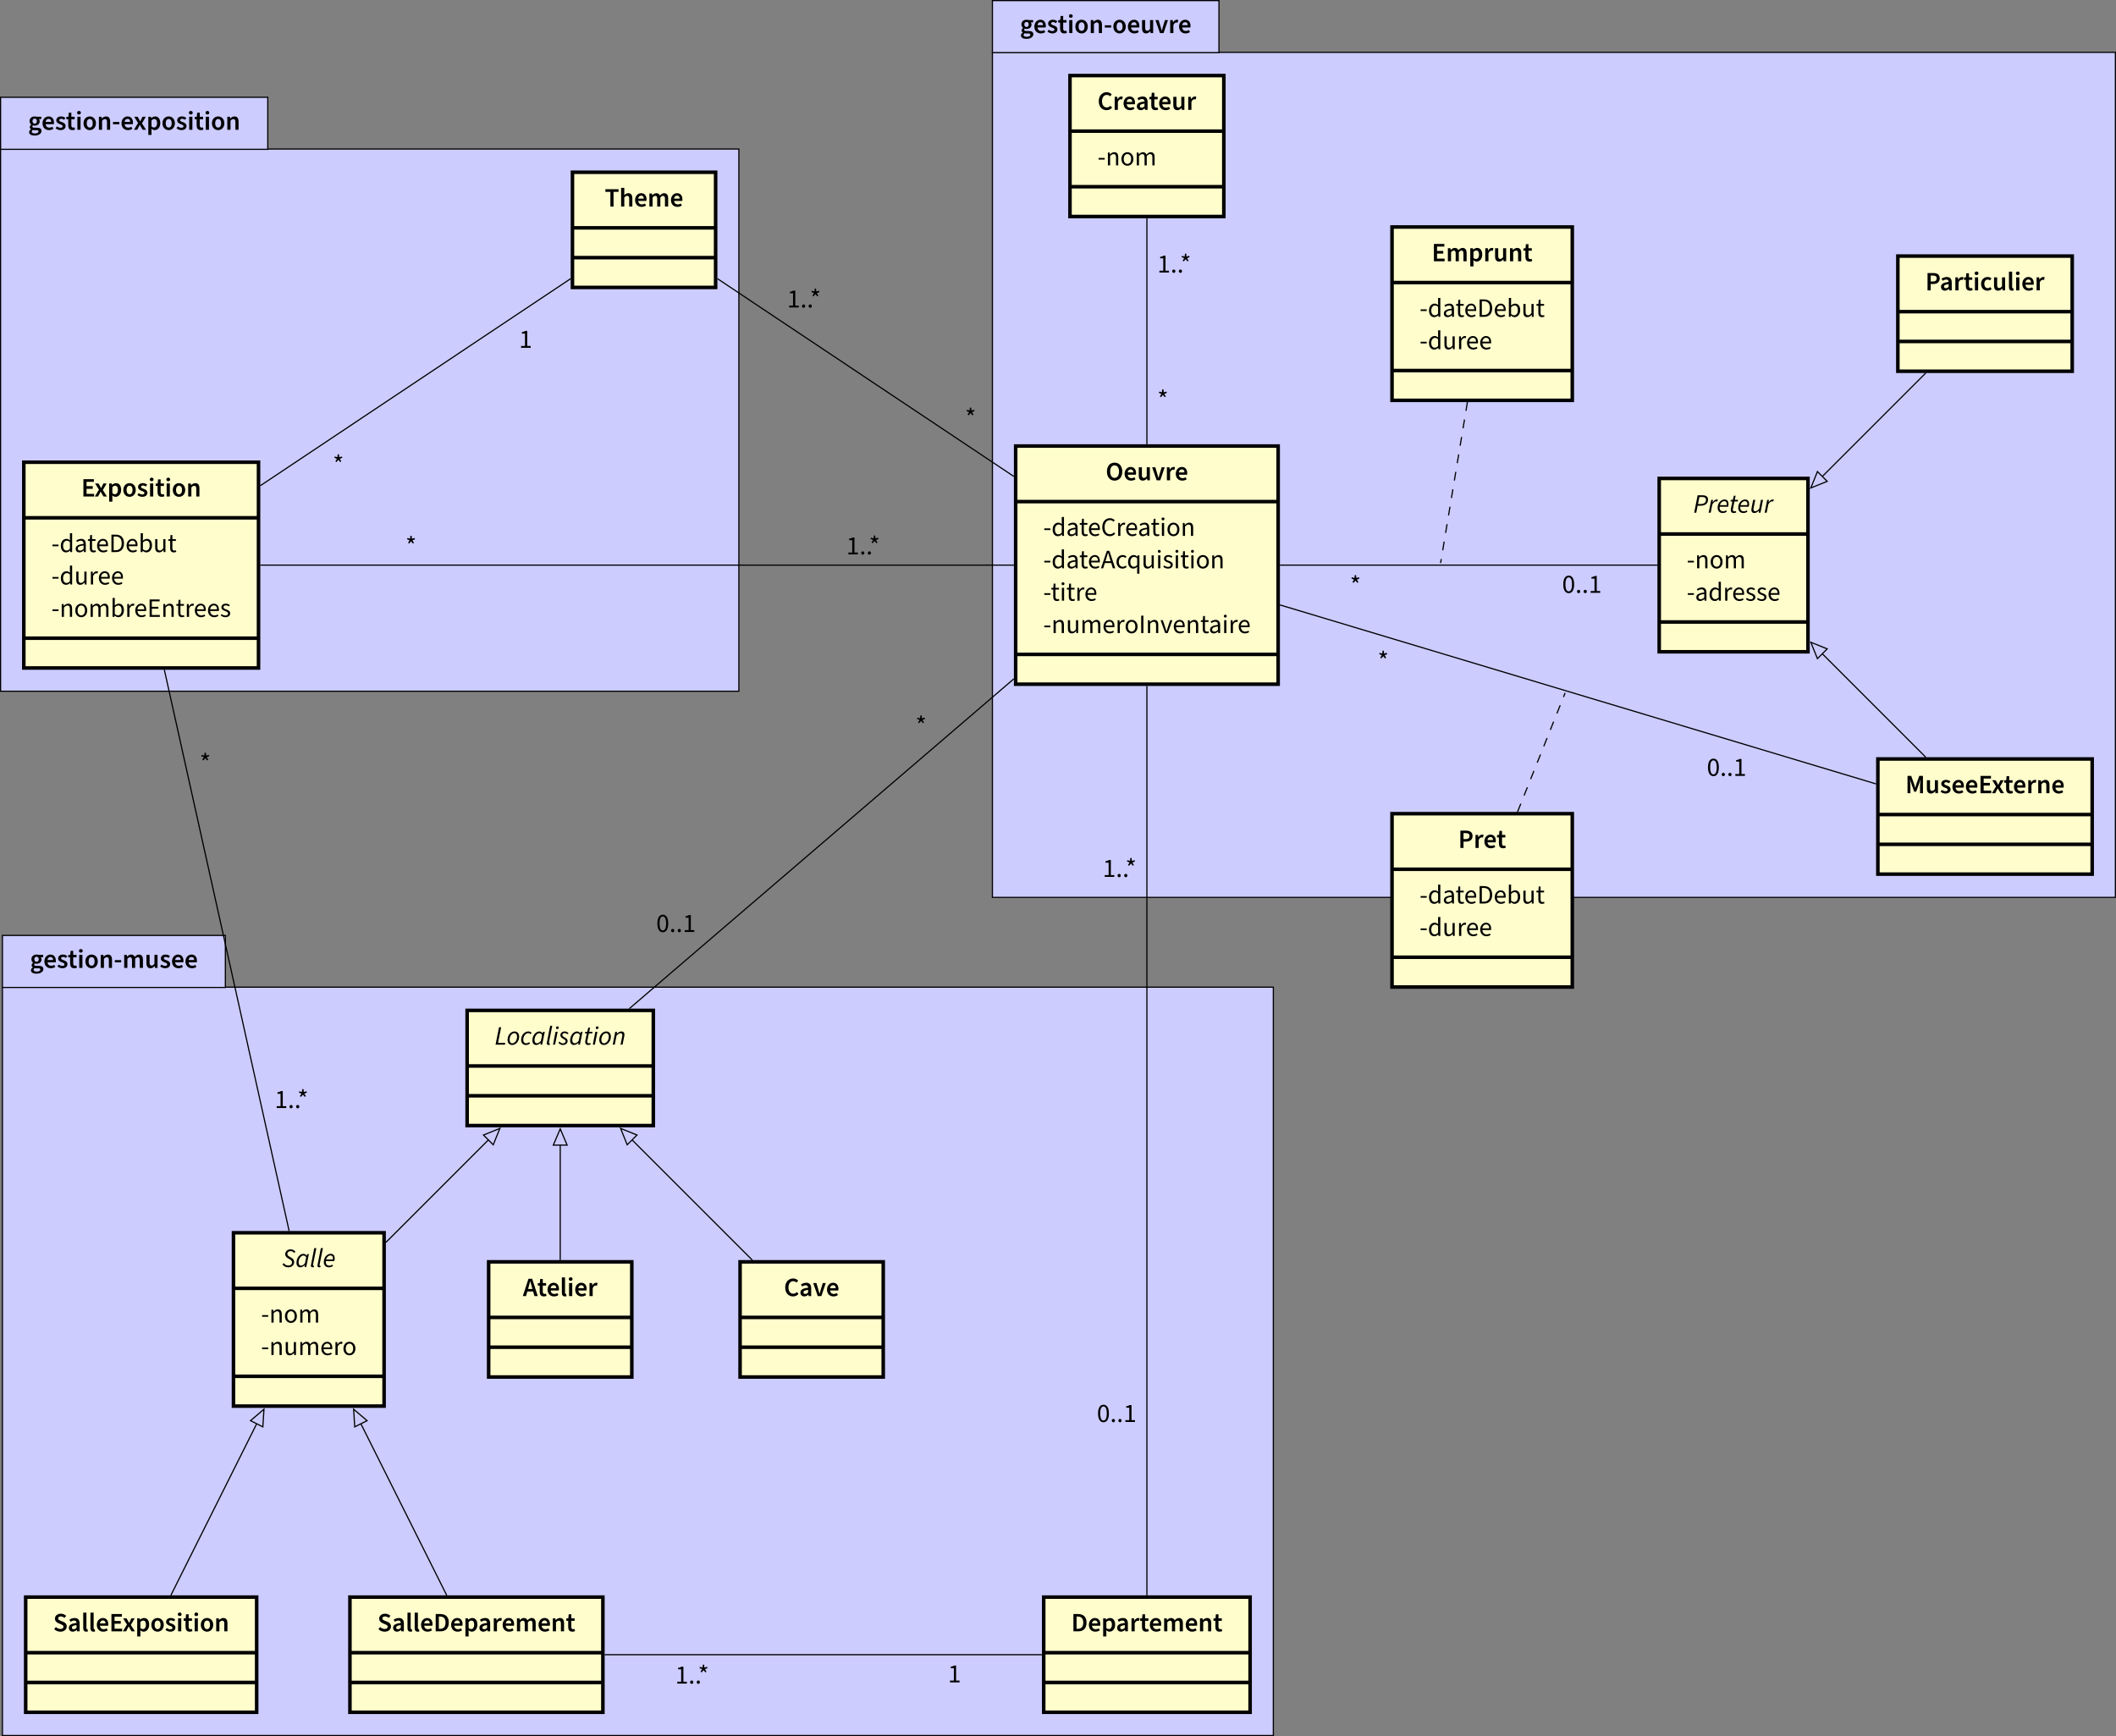 <?xml version="1.0" encoding="UTF-8"?>
<svg xmlns="http://www.w3.org/2000/svg" xmlns:xlink="http://www.w3.org/1999/xlink" width="715.673" height="587.166" viewBox="0 0 715.673 587.166">
<rect x="0" y="0" width="715.673" height="587.166" fill="#808080" stroke="none"/>
<defs>
<g>
<g id="glyph-0-0">
<path d="M 2.188 1.953 C 3.625 1.953 4.547 1.25 4.547 0.391 C 4.547 -0.375 3.984 -0.703 2.938 -0.703 L 2.156 -0.703 C 1.625 -0.703 1.438 -0.859 1.438 -1.094 C 1.438 -1.297 1.531 -1.406 1.656 -1.5 C 1.844 -1.438 2.047 -1.406 2.25 -1.406 C 3.172 -1.406 3.922 -1.922 3.922 -2.891 C 3.922 -3.188 3.828 -3.469 3.688 -3.625 L 4.469 -3.625 L 4.469 -4.406 L 2.891 -4.406 C 2.719 -4.469 2.484 -4.516 2.25 -4.516 C 1.312 -4.516 0.5 -3.953 0.5 -2.938 C 0.5 -2.406 0.766 -1.984 1.078 -1.766 L 1.078 -1.734 C 0.812 -1.547 0.578 -1.25 0.578 -0.922 C 0.578 -0.562 0.766 -0.328 0.984 -0.172 L 0.984 -0.141 C 0.578 0.109 0.344 0.422 0.344 0.797 C 0.344 1.562 1.141 1.953 2.188 1.953 Z M 2.25 -2.062 C 1.828 -2.062 1.484 -2.375 1.484 -2.938 C 1.484 -3.484 1.828 -3.781 2.25 -3.781 C 2.656 -3.781 2.984 -3.484 2.984 -2.938 C 2.984 -2.375 2.656 -2.062 2.25 -2.062 Z M 2.344 1.25 C 1.672 1.25 1.234 1.031 1.234 0.641 C 1.234 0.438 1.344 0.234 1.562 0.062 C 1.734 0.109 1.922 0.125 2.172 0.125 L 2.766 0.125 C 3.25 0.125 3.531 0.219 3.531 0.562 C 3.531 0.938 3.047 1.25 2.344 1.25 Z M 2.344 1.25 "/>
</g>
<g id="glyph-0-1">
<path d="M 2.531 0.109 C 3.109 0.109 3.641 -0.047 4.047 -0.359 L 3.688 -1.016 C 3.391 -0.828 3.047 -0.719 2.672 -0.719 C 1.969 -0.719 1.5 -1.141 1.406 -1.891 L 4.172 -1.891 C 4.219 -2.047 4.234 -2.203 4.234 -2.422 C 4.234 -3.656 3.594 -4.516 2.391 -4.516 C 1.359 -4.516 0.359 -3.641 0.359 -2.203 C 0.359 -0.734 1.312 0.109 2.531 0.109 Z M 1.406 -2.672 C 1.484 -3.344 1.922 -3.688 2.422 -3.688 C 3 -3.688 3.297 -3.312 3.297 -2.672 Z M 1.406 -2.672 "/>
</g>
<g id="glyph-0-2">
<path d="M 1.891 0.109 C 3 0.109 3.609 -0.5 3.609 -1.266 C 3.609 -2.031 3.016 -2.375 2.328 -2.609 C 1.781 -2.797 1.469 -2.922 1.469 -3.25 C 1.469 -3.5 1.656 -3.719 2.094 -3.719 C 2.453 -3.719 2.766 -3.609 3.078 -3.375 L 3.547 -3.984 C 3.188 -4.297 2.672 -4.516 2.078 -4.516 C 1.078 -4.516 0.453 -3.969 0.453 -3.188 C 0.453 -2.5 1.047 -2.125 1.688 -1.891 C 2.172 -1.719 2.609 -1.562 2.609 -1.203 C 2.609 -0.906 2.391 -0.688 1.922 -0.688 C 1.469 -0.688 1.062 -0.828 0.688 -1.141 L 0.219 -0.531 C 0.641 -0.125 1.281 0.109 1.891 0.109 Z M 1.891 0.109 "/>
</g>
<g id="glyph-0-3">
<path d="M 2.219 0.109 C 2.578 0.109 2.891 0.031 3.125 -0.078 L 2.938 -0.828 C 2.797 -0.766 2.641 -0.734 2.484 -0.734 C 2.078 -0.734 1.859 -0.984 1.859 -1.5 L 1.859 -3.562 L 2.984 -3.562 L 2.984 -4.406 L 1.859 -4.406 L 1.859 -5.781 L 0.984 -5.781 L 0.859 -4.406 L 0.172 -4.359 L 0.172 -3.562 L 0.812 -3.562 L 0.812 -1.5 C 0.812 -0.531 1.188 0.109 2.219 0.109 Z M 2.219 0.109 "/>
</g>
<g id="glyph-0-4">
<path d="M 0.641 0 L 1.719 0 L 1.719 -4.406 L 0.641 -4.406 Z M 1.188 -5.172 C 1.562 -5.172 1.828 -5.406 1.828 -5.766 C 1.828 -6.125 1.562 -6.375 1.188 -6.375 C 0.812 -6.375 0.547 -6.125 0.547 -5.766 C 0.547 -5.406 0.812 -5.172 1.188 -5.172 Z M 1.188 -5.172 "/>
</g>
<g id="glyph-0-5">
<path d="M 2.469 0.109 C 3.562 0.109 4.562 -0.734 4.562 -2.203 C 4.562 -3.672 3.562 -4.516 2.469 -4.516 C 1.359 -4.516 0.359 -3.672 0.359 -2.203 C 0.359 -0.734 1.359 0.109 2.469 0.109 Z M 2.469 -0.75 C 1.828 -0.75 1.453 -1.328 1.453 -2.203 C 1.453 -3.078 1.828 -3.656 2.469 -3.656 C 3.109 -3.656 3.484 -3.078 3.484 -2.203 C 3.484 -1.328 3.109 -0.75 2.469 -0.75 Z M 2.469 -0.75 "/>
</g>
<g id="glyph-0-6">
<path d="M 0.641 0 L 1.719 0 L 1.719 -3.062 C 2.062 -3.422 2.312 -3.609 2.703 -3.609 C 3.172 -3.609 3.375 -3.344 3.375 -2.625 L 3.375 0 L 4.438 0 L 4.438 -2.766 C 4.438 -3.875 4.016 -4.516 3.062 -4.516 C 2.469 -4.516 2.016 -4.203 1.625 -3.828 L 1.594 -3.828 L 1.516 -4.406 L 0.641 -4.406 Z M 0.641 0 "/>
</g>
<g id="glyph-0-7">
<path d="M 0.375 -1.875 L 2.516 -1.875 L 2.516 -2.641 L 0.375 -2.641 Z M 0.375 -1.875 "/>
</g>
<g id="glyph-0-8">
<path d="M 1.953 0.109 C 2.562 0.109 2.984 -0.188 3.375 -0.641 L 3.406 -0.641 L 3.484 0 L 4.344 0 L 4.344 -4.406 L 3.297 -4.406 L 3.297 -1.406 C 2.969 -0.984 2.719 -0.797 2.328 -0.797 C 1.859 -0.797 1.656 -1.062 1.656 -1.781 L 1.656 -4.406 L 0.594 -4.406 L 0.594 -1.656 C 0.594 -0.531 1.016 0.109 1.953 0.109 Z M 1.953 0.109 "/>
</g>
<g id="glyph-0-9">
<path d="M 1.641 0 L 2.859 0 L 4.359 -4.406 L 3.344 -4.406 L 2.641 -2.141 C 2.531 -1.703 2.391 -1.25 2.281 -0.812 L 2.25 -0.812 C 2.109 -1.25 1.984 -1.703 1.859 -2.141 L 1.188 -4.406 L 0.109 -4.406 Z M 1.641 0 "/>
</g>
<g id="glyph-0-10">
<path d="M 0.641 0 L 1.719 0 L 1.719 -2.672 C 1.969 -3.344 2.391 -3.578 2.75 -3.578 C 2.922 -3.578 3.031 -3.562 3.172 -3.531 L 3.375 -4.438 C 3.25 -4.484 3.109 -4.516 2.875 -4.516 C 2.406 -4.516 1.953 -4.203 1.625 -3.625 L 1.594 -3.625 L 1.516 -4.406 L 0.641 -4.406 Z M 0.641 0 "/>
</g>
<g id="glyph-0-11">
<path d="M 0.641 0 L 1.719 0 L 1.719 -3.062 C 2.047 -3.438 2.344 -3.609 2.625 -3.609 C 3.062 -3.609 3.281 -3.344 3.281 -2.625 L 3.281 0 L 4.344 0 L 4.344 -3.062 C 4.672 -3.438 4.984 -3.609 5.25 -3.609 C 5.703 -3.609 5.906 -3.344 5.906 -2.625 L 5.906 0 L 6.984 0 L 6.984 -2.766 C 6.984 -3.875 6.547 -4.516 5.609 -4.516 C 5.047 -4.516 4.625 -4.172 4.203 -3.734 C 3.984 -4.219 3.625 -4.516 2.984 -4.516 C 2.422 -4.516 2 -4.203 1.625 -3.812 L 1.594 -3.812 L 1.516 -4.406 L 0.641 -4.406 Z M 0.641 0 "/>
</g>
<g id="glyph-0-12">
<path d="M 0.125 0 L 1.234 0 L 1.672 -0.859 C 1.812 -1.125 1.938 -1.391 2.078 -1.641 L 2.109 -1.641 C 2.25 -1.391 2.406 -1.125 2.547 -0.859 L 3.078 0 L 4.219 0 L 2.828 -2.172 L 4.125 -4.406 L 3.016 -4.406 L 2.625 -3.594 C 2.5 -3.344 2.391 -3.078 2.266 -2.844 L 2.234 -2.844 C 2.109 -3.078 1.969 -3.344 1.844 -3.594 L 1.359 -4.406 L 0.219 -4.406 L 1.516 -2.297 Z M 0.125 0 "/>
</g>
<g id="glyph-0-13">
<path d="M 0.641 1.734 L 1.719 1.734 L 1.719 0.359 L 1.672 -0.375 C 2.031 -0.078 2.406 0.109 2.812 0.109 C 3.781 0.109 4.688 -0.766 4.688 -2.266 C 4.688 -3.625 4.047 -4.516 2.953 -4.516 C 2.469 -4.516 2 -4.266 1.625 -3.953 L 1.594 -3.953 L 1.516 -4.406 L 0.641 -4.406 Z M 2.578 -0.766 C 2.328 -0.766 2.016 -0.859 1.719 -1.125 L 1.719 -3.156 C 2.047 -3.484 2.344 -3.641 2.656 -3.641 C 3.312 -3.641 3.594 -3.125 3.594 -2.266 C 3.594 -1.281 3.141 -0.766 2.578 -0.766 Z M 2.578 -0.766 "/>
</g>
<g id="glyph-0-14">
<path d="M 3.031 0.109 C 4.562 0.109 5.625 -1.062 5.625 -2.953 C 5.625 -4.859 4.562 -5.969 3.031 -5.969 C 1.5 -5.969 0.438 -4.859 0.438 -2.953 C 0.438 -1.062 1.5 0.109 3.031 0.109 Z M 3.031 -0.812 C 2.109 -0.812 1.531 -1.656 1.531 -2.953 C 1.531 -4.266 2.109 -5.047 3.031 -5.047 C 3.938 -5.047 4.531 -4.266 4.531 -2.953 C 4.531 -1.656 3.938 -0.812 3.031 -0.812 Z M 3.031 -0.812 "/>
</g>
<g id="glyph-0-15">
<path d="M 3.078 0.109 C 3.844 0.109 4.453 -0.172 4.938 -0.75 L 4.375 -1.375 C 4.047 -1.016 3.641 -0.812 3.125 -0.812 C 2.156 -0.812 1.531 -1.625 1.531 -2.938 C 1.531 -4.25 2.219 -5.047 3.141 -5.047 C 3.609 -5.047 3.953 -4.875 4.266 -4.578 L 4.828 -5.234 C 4.453 -5.625 3.859 -5.969 3.125 -5.969 C 1.641 -5.969 0.438 -4.828 0.438 -2.922 C 0.438 -0.969 1.609 0.109 3.078 0.109 Z M 3.078 0.109 "/>
</g>
<g id="glyph-0-16">
<path d="M 1.719 0.109 C 2.25 0.109 2.672 -0.141 3.062 -0.484 L 3.109 -0.484 L 3.188 0 L 4.047 0 L 4.047 -2.609 C 4.047 -3.844 3.5 -4.516 2.406 -4.516 C 1.703 -4.516 1.078 -4.25 0.594 -3.953 L 0.969 -3.25 C 1.359 -3.484 1.781 -3.656 2.203 -3.656 C 2.797 -3.656 2.984 -3.281 3 -2.828 C 1.188 -2.641 0.406 -2.156 0.406 -1.188 C 0.406 -0.406 0.953 0.109 1.719 0.109 Z M 2.047 -0.734 C 1.688 -0.734 1.438 -0.875 1.438 -1.25 C 1.438 -1.703 1.797 -1.969 3 -2.109 L 3 -1.188 C 2.672 -0.875 2.406 -0.734 2.047 -0.734 Z M 2.047 -0.734 "/>
</g>
<g id="glyph-0-17">
<path d="M 0.75 0 L 1.812 0 L 1.812 -2.141 L 2.641 -2.141 C 3.906 -2.141 4.875 -2.734 4.875 -4.047 C 4.875 -5.406 3.906 -5.859 2.594 -5.859 L 0.75 -5.859 Z M 1.812 -3 L 1.812 -5.016 L 2.516 -5.016 C 3.375 -5.016 3.828 -4.766 3.828 -4.047 C 3.828 -3.344 3.422 -3 2.562 -3 Z M 1.812 -3 "/>
</g>
<g id="glyph-0-18">
<path d="M 2.5 0.109 C 3 0.109 3.516 -0.062 3.938 -0.438 L 3.5 -1.109 C 3.25 -0.891 2.953 -0.75 2.594 -0.75 C 1.922 -0.75 1.453 -1.328 1.453 -2.203 C 1.453 -3.078 1.938 -3.656 2.641 -3.656 C 2.922 -3.656 3.141 -3.562 3.359 -3.359 L 3.875 -4.031 C 3.547 -4.312 3.141 -4.516 2.578 -4.516 C 1.406 -4.516 0.359 -3.672 0.359 -2.203 C 0.359 -0.734 1.297 0.109 2.5 0.109 Z M 2.5 0.109 "/>
</g>
<g id="glyph-0-19">
<path d="M 1.672 0.109 C 1.922 0.109 2.094 0.078 2.219 0.016 L 2.094 -0.766 C 2.031 -0.75 1.984 -0.75 1.938 -0.75 C 1.828 -0.75 1.719 -0.844 1.719 -1.109 L 1.719 -6.328 L 0.641 -6.328 L 0.641 -1.156 C 0.641 -0.375 0.922 0.109 1.672 0.109 Z M 1.672 0.109 "/>
</g>
<g id="glyph-0-20">
<path d="M 0.734 0 L 1.703 0 L 1.703 -2.672 C 1.703 -3.234 1.609 -4.031 1.547 -4.578 L 1.578 -4.578 L 2.047 -3.156 L 2.984 -0.531 L 3.672 -0.531 L 4.625 -3.156 L 5.094 -4.578 L 5.125 -4.578 C 5.062 -4.031 4.969 -3.234 4.969 -2.672 L 4.969 0 L 5.953 0 L 5.953 -5.859 L 4.703 -5.859 L 3.688 -3 C 3.562 -2.625 3.484 -2.281 3.375 -1.844 L 3.344 -1.844 C 3.234 -2.281 3.125 -2.625 3 -3 L 1.984 -5.859 L 0.734 -5.859 Z M 0.734 0 "/>
</g>
<g id="glyph-0-21">
<path d="M 0.75 0 L 4.375 0 L 4.375 -0.891 L 1.812 -0.891 L 1.812 -2.594 L 3.906 -2.594 L 3.906 -3.5 L 1.812 -3.5 L 1.812 -4.969 L 4.281 -4.969 L 4.281 -5.859 L 0.75 -5.859 Z M 0.75 0 "/>
</g>
<g id="glyph-0-22">
<path d="M 1.953 -3.109 C 2.141 -3.719 2.312 -4.391 2.469 -5.031 L 2.5 -5.031 C 2.672 -4.391 2.844 -3.719 3.031 -3.109 L 3.234 -2.406 L 1.766 -2.406 Z M -0.016 0 L 1.062 0 L 1.516 -1.562 L 3.469 -1.562 L 3.906 0 L 5.047 0 L 3.141 -5.859 L 1.891 -5.859 Z M -0.016 0 "/>
</g>
<g id="glyph-0-23">
<path d="M 2.453 0.109 C 3.781 0.109 4.578 -0.688 4.578 -1.641 C 4.578 -2.5 4.094 -2.938 3.391 -3.234 L 2.594 -3.547 C 2.109 -3.766 1.672 -3.922 1.672 -4.375 C 1.672 -4.797 2.031 -5.047 2.578 -5.047 C 3.016 -5.047 3.453 -4.859 3.828 -4.547 L 4.391 -5.25 C 3.938 -5.688 3.281 -5.969 2.578 -5.969 C 1.422 -5.969 0.594 -5.25 0.594 -4.312 C 0.594 -3.453 1.203 -3 1.781 -2.75 L 2.578 -2.406 C 3.109 -2.172 3.484 -2.031 3.484 -1.562 C 3.484 -1.109 3.125 -0.812 2.484 -0.812 C 1.922 -0.812 1.344 -1.047 0.922 -1.453 L 0.344 -0.75 C 0.891 -0.188 1.656 0.109 2.453 0.109 Z M 2.453 0.109 "/>
</g>
<g id="glyph-0-24">
<path d="M 0.75 0 L 2.375 0 C 4.109 0 5.188 -1 5.188 -2.953 C 5.188 -4.906 4.109 -5.859 2.312 -5.859 L 0.75 -5.859 Z M 1.812 -0.859 L 1.812 -5 L 2.25 -5 C 3.406 -5 4.078 -4.391 4.078 -2.953 C 4.078 -1.516 3.406 -0.859 2.25 -0.859 Z M 1.812 -0.859 "/>
</g>
<g id="glyph-0-25">
<path d="M 1.922 0 L 2.984 0 L 2.984 -4.969 L 4.672 -4.969 L 4.672 -5.859 L 0.234 -5.859 L 0.234 -4.969 L 1.922 -4.969 Z M 1.922 0 "/>
</g>
<g id="glyph-0-26">
<path d="M 0.641 0 L 1.719 0 L 1.719 -3.062 C 2.062 -3.422 2.312 -3.609 2.703 -3.609 C 3.172 -3.609 3.375 -3.344 3.375 -2.625 L 3.375 0 L 4.438 0 L 4.438 -2.766 C 4.438 -3.875 4.016 -4.516 3.062 -4.516 C 2.469 -4.516 2.031 -4.203 1.672 -3.859 L 1.719 -4.703 L 1.719 -6.328 L 0.641 -6.328 Z M 0.641 0 "/>
</g>
<g id="glyph-1-0">
<path d="M 1.234 -3.766 L 1.891 -4.531 L 2.516 -3.766 L 2.875 -4.016 L 2.359 -4.859 L 3.234 -5.234 L 3.109 -5.641 L 2.172 -5.422 L 2.094 -6.391 L 1.656 -6.391 L 1.562 -5.422 L 0.656 -5.641 L 0.516 -5.234 L 1.391 -4.859 L 0.875 -4.016 Z M 1.234 -3.766 "/>
</g>
<g id="glyph-1-1">
<path d="M 0.703 0 L 3.938 0 L 3.938 -0.625 L 2.766 -0.625 L 2.766 -5.719 L 2.188 -5.719 C 1.875 -5.531 1.5 -5.391 0.969 -5.297 L 0.969 -4.812 L 2.016 -4.812 L 2.016 -0.625 L 0.703 -0.625 Z M 0.703 0 "/>
</g>
<g id="glyph-1-2">
<path d="M 1.125 0.109 C 1.422 0.109 1.656 -0.125 1.656 -0.453 C 1.656 -0.797 1.422 -1.031 1.125 -1.031 C 0.828 -1.031 0.578 -0.797 0.578 -0.453 C 0.578 -0.125 0.828 0.109 1.125 0.109 Z M 1.125 0.109 "/>
</g>
<g id="glyph-1-3">
<path d="M 2.234 0.109 C 3.375 0.109 4.062 -0.953 4.062 -2.875 C 4.062 -4.797 3.375 -5.828 2.234 -5.828 C 1.078 -5.828 0.391 -4.797 0.391 -2.875 C 0.391 -0.953 1.078 0.109 2.234 0.109 Z M 2.234 -0.5 C 1.562 -0.5 1.125 -1.203 1.125 -2.875 C 1.125 -4.562 1.562 -5.234 2.234 -5.234 C 2.891 -5.234 3.344 -4.562 3.344 -2.875 C 3.344 -1.203 2.891 -0.5 2.234 -0.5 Z M 2.234 -0.5 "/>
</g>
<g id="glyph-1-4">
<path d="M 0.375 -1.969 L 2.438 -1.969 L 2.438 -2.531 L 0.375 -2.531 Z M 0.375 -1.969 "/>
</g>
<g id="glyph-1-5">
<path d="M 2.219 0.109 C 2.734 0.109 3.203 -0.172 3.547 -0.516 L 3.562 -0.516 L 3.625 0 L 4.25 0 L 4.25 -6.391 L 3.5 -6.391 L 3.5 -4.703 L 3.531 -3.969 C 3.141 -4.281 2.812 -4.469 2.312 -4.469 C 1.312 -4.469 0.422 -3.594 0.422 -2.172 C 0.422 -0.719 1.125 0.109 2.219 0.109 Z M 2.391 -0.516 C 1.625 -0.516 1.188 -1.141 1.188 -2.172 C 1.188 -3.172 1.75 -3.844 2.438 -3.844 C 2.797 -3.844 3.125 -3.719 3.5 -3.391 L 3.5 -1.109 C 3.141 -0.719 2.797 -0.516 2.391 -0.516 Z M 2.391 -0.516 "/>
</g>
<g id="glyph-1-6">
<path d="M 1.734 0.109 C 2.281 0.109 2.766 -0.172 3.172 -0.516 L 3.203 -0.516 L 3.281 0 L 3.891 0 L 3.891 -2.688 C 3.891 -3.766 3.422 -4.469 2.375 -4.469 C 1.672 -4.469 1.062 -4.172 0.656 -3.906 L 0.938 -3.406 C 1.281 -3.625 1.734 -3.844 2.25 -3.844 C 2.953 -3.844 3.125 -3.312 3.141 -2.766 C 1.281 -2.562 0.469 -2.094 0.469 -1.125 C 0.469 -0.344 1.016 0.109 1.734 0.109 Z M 1.953 -0.5 C 1.531 -0.5 1.188 -0.688 1.188 -1.172 C 1.188 -1.734 1.672 -2.078 3.141 -2.25 L 3.141 -1.062 C 2.719 -0.688 2.375 -0.5 1.953 -0.5 Z M 1.953 -0.5 "/>
</g>
<g id="glyph-1-7">
<path d="M 2.109 0.109 C 2.406 0.109 2.703 0.031 2.938 -0.078 L 2.781 -0.609 C 2.594 -0.531 2.438 -0.5 2.281 -0.5 C 1.781 -0.5 1.609 -0.812 1.609 -1.344 L 1.609 -3.766 L 2.797 -3.766 L 2.797 -4.359 L 1.609 -4.359 L 1.609 -5.766 L 0.984 -5.766 L 0.891 -4.359 L 0.219 -4.312 L 0.219 -3.766 L 0.859 -3.766 L 0.859 -1.359 C 0.859 -0.484 1.172 0.109 2.109 0.109 Z M 2.109 0.109 "/>
</g>
<g id="glyph-1-8">
<path d="M 2.5 0.109 C 3.094 0.109 3.562 -0.078 3.938 -0.344 L 3.672 -0.812 C 3.375 -0.609 3 -0.5 2.578 -0.5 C 1.766 -0.5 1.203 -1.078 1.141 -1.984 L 4.078 -1.984 C 4.109 -2.125 4.109 -2.266 4.109 -2.422 C 4.109 -3.672 3.484 -4.469 2.375 -4.469 C 1.375 -4.469 0.406 -3.594 0.406 -2.172 C 0.406 -0.734 1.328 0.109 2.5 0.109 Z M 1.141 -2.562 C 1.234 -3.391 1.781 -3.875 2.391 -3.875 C 3.047 -3.875 3.453 -3.422 3.453 -2.562 Z M 1.141 -2.562 "/>
</g>
<g id="glyph-1-9">
<path d="M 3.031 0.109 C 3.781 0.109 4.359 -0.203 4.828 -0.75 L 4.422 -1.188 C 4.047 -0.781 3.625 -0.562 3.062 -0.562 C 1.953 -0.562 1.25 -1.484 1.25 -2.953 C 1.25 -4.422 1.984 -5.328 3.078 -5.328 C 3.594 -5.328 3.969 -5.125 4.281 -4.797 L 4.703 -5.266 C 4.344 -5.656 3.797 -5.984 3.078 -5.984 C 1.578 -5.984 0.469 -4.828 0.469 -2.938 C 0.469 -1.016 1.562 0.109 3.031 0.109 Z M 3.031 0.109 "/>
</g>
<g id="glyph-1-10">
<path d="M 0.734 0 L 1.484 0 L 1.484 -2.797 C 1.781 -3.531 2.219 -3.797 2.578 -3.797 C 2.75 -3.797 2.859 -3.781 2.984 -3.734 L 3.141 -4.375 C 3 -4.438 2.875 -4.469 2.672 -4.469 C 2.188 -4.469 1.734 -4.109 1.438 -3.562 L 1.406 -3.562 L 1.344 -4.359 L 0.734 -4.359 Z M 0.734 0 "/>
</g>
<g id="glyph-1-11">
<path d="M 0.734 0 L 1.484 0 L 1.484 -4.359 L 0.734 -4.359 Z M 1.109 -5.25 C 1.406 -5.25 1.609 -5.438 1.609 -5.734 C 1.609 -6.031 1.406 -6.219 1.109 -6.219 C 0.828 -6.219 0.625 -6.031 0.625 -5.734 C 0.625 -5.438 0.828 -5.25 1.109 -5.25 Z M 1.109 -5.25 "/>
</g>
<g id="glyph-1-12">
<path d="M 2.438 0.109 C 3.5 0.109 4.453 -0.719 4.453 -2.172 C 4.453 -3.625 3.5 -4.469 2.438 -4.469 C 1.359 -4.469 0.406 -3.625 0.406 -2.172 C 0.406 -0.719 1.359 0.109 2.438 0.109 Z M 2.438 -0.516 C 1.688 -0.516 1.188 -1.172 1.188 -2.172 C 1.188 -3.172 1.688 -3.844 2.438 -3.844 C 3.188 -3.844 3.688 -3.172 3.688 -2.172 C 3.688 -1.172 3.188 -0.516 2.438 -0.516 Z M 2.438 -0.516 "/>
</g>
<g id="glyph-1-13">
<path d="M 0.734 0 L 1.484 0 L 1.484 -3.156 C 1.906 -3.594 2.219 -3.828 2.656 -3.828 C 3.234 -3.828 3.484 -3.484 3.484 -2.656 L 3.484 0 L 4.234 0 L 4.234 -2.766 C 4.234 -3.875 3.828 -4.469 2.891 -4.469 C 2.297 -4.469 1.844 -4.141 1.438 -3.734 L 1.406 -3.734 L 1.344 -4.359 L 0.734 -4.359 Z M 0.734 0 "/>
</g>
<g id="glyph-1-14">
<path d="M 1.828 -3.281 C 2.031 -3.938 2.219 -4.578 2.406 -5.266 L 2.438 -5.266 C 2.625 -4.578 2.812 -3.938 3.031 -3.281 L 3.312 -2.391 L 1.547 -2.391 Z M 0.031 0 L 0.797 0 L 1.359 -1.781 L 3.5 -1.781 L 4.047 0 L 4.859 0 L 2.875 -5.891 L 2.016 -5.891 Z M 0.031 0 "/>
</g>
<g id="glyph-1-15">
<path d="M 2.453 0.109 C 2.984 0.109 3.469 -0.094 3.859 -0.453 L 3.547 -0.922 C 3.281 -0.688 2.922 -0.516 2.516 -0.516 C 1.719 -0.516 1.188 -1.172 1.188 -2.172 C 1.188 -3.172 1.766 -3.844 2.547 -3.844 C 2.891 -3.844 3.172 -3.719 3.422 -3.484 L 3.781 -3.953 C 3.484 -4.25 3.078 -4.469 2.516 -4.469 C 1.391 -4.469 0.406 -3.625 0.406 -2.172 C 0.406 -0.719 1.297 0.109 2.453 0.109 Z M 2.453 0.109 "/>
</g>
<g id="glyph-1-16">
<path d="M 3.5 1.844 L 4.25 1.844 L 4.25 -4.359 L 3.656 -4.359 L 3.578 -3.953 L 3.547 -3.953 C 3.172 -4.281 2.812 -4.469 2.312 -4.469 C 1.312 -4.469 0.422 -3.594 0.422 -2.172 C 0.422 -0.719 1.125 0.109 2.219 0.109 C 2.719 0.109 3.188 -0.156 3.531 -0.5 L 3.5 0.281 Z M 2.391 -0.516 C 1.625 -0.516 1.188 -1.141 1.188 -2.172 C 1.188 -3.172 1.75 -3.844 2.438 -3.844 C 2.797 -3.844 3.125 -3.719 3.5 -3.391 L 3.5 -1.109 C 3.141 -0.719 2.797 -0.516 2.391 -0.516 Z M 2.391 -0.516 "/>
</g>
<g id="glyph-1-17">
<path d="M 2.016 0.109 C 2.609 0.109 3.047 -0.203 3.438 -0.688 L 3.469 -0.688 L 3.531 0 L 4.141 0 L 4.141 -4.359 L 3.406 -4.359 L 3.406 -1.281 C 3 -0.766 2.688 -0.531 2.25 -0.531 C 1.672 -0.531 1.422 -0.891 1.422 -1.688 L 1.422 -4.359 L 0.672 -4.359 L 0.672 -1.594 C 0.672 -0.484 1.078 0.109 2.016 0.109 Z M 2.016 0.109 "/>
</g>
<g id="glyph-1-18">
<path d="M 1.875 0.109 C 2.906 0.109 3.469 -0.484 3.469 -1.188 C 3.469 -1.984 2.812 -2.281 2.141 -2.516 C 1.594 -2.703 1.203 -2.875 1.203 -3.266 C 1.203 -3.594 1.453 -3.891 2.016 -3.891 C 2.391 -3.891 2.703 -3.766 3.016 -3.547 L 3.359 -3.969 C 3.016 -4.266 2.547 -4.469 2 -4.469 C 1.047 -4.469 0.5 -3.922 0.5 -3.234 C 0.5 -2.516 1.125 -2.203 1.781 -1.969 C 2.266 -1.781 2.75 -1.594 2.75 -1.141 C 2.75 -0.766 2.469 -0.469 1.906 -0.469 C 1.359 -0.469 0.969 -0.641 0.594 -0.953 L 0.25 -0.516 C 0.656 -0.125 1.234 0.109 1.875 0.109 Z M 1.875 0.109 "/>
</g>
<g id="glyph-1-19">
<path d="M 0.734 0 L 1.484 0 L 1.484 -3.156 C 1.891 -3.609 2.25 -3.828 2.562 -3.828 C 3.125 -3.828 3.375 -3.484 3.375 -2.656 L 3.375 0 L 4.109 0 L 4.109 -3.156 C 4.516 -3.609 4.875 -3.828 5.203 -3.828 C 5.766 -3.828 6.016 -3.484 6.016 -2.656 L 6.016 0 L 6.766 0 L 6.766 -2.766 C 6.766 -3.875 6.328 -4.469 5.438 -4.469 C 4.906 -4.469 4.453 -4.125 4 -3.641 C 3.828 -4.156 3.469 -4.469 2.797 -4.469 C 2.266 -4.469 1.828 -4.141 1.438 -3.734 L 1.406 -3.734 L 1.344 -4.359 L 0.734 -4.359 Z M 0.734 0 "/>
</g>
<g id="glyph-1-20">
<path d="M 0.812 0 L 1.562 0 L 1.562 -5.891 L 0.812 -5.891 Z M 0.812 0 "/>
</g>
<g id="glyph-1-21">
<path d="M 1.672 0 L 2.547 0 L 4.094 -4.359 L 3.359 -4.359 L 2.531 -1.891 C 2.406 -1.469 2.266 -1.016 2.141 -0.594 L 2.094 -0.594 C 1.969 -1.016 1.828 -1.469 1.688 -1.891 L 0.875 -4.359 L 0.109 -4.359 Z M 1.672 0 "/>
</g>
<g id="glyph-1-22">
<path d="M 0.812 0 L 2.312 0 C 4.094 0 5.062 -1.094 5.062 -2.969 C 5.062 -4.828 4.094 -5.891 2.281 -5.891 L 0.812 -5.891 Z M 1.562 -0.625 L 1.562 -5.266 L 2.219 -5.266 C 3.594 -5.266 4.281 -4.453 4.281 -2.969 C 4.281 -1.484 3.594 -0.625 2.219 -0.625 Z M 1.562 -0.625 "/>
</g>
<g id="glyph-1-23">
<path d="M 2.656 0.109 C 3.656 0.109 4.562 -0.766 4.562 -2.25 C 4.562 -3.594 3.953 -4.469 2.828 -4.469 C 2.344 -4.469 1.859 -4.203 1.453 -3.859 L 1.484 -4.641 L 1.484 -6.391 L 0.734 -6.391 L 0.734 0 L 1.328 0 L 1.406 -0.453 L 1.422 -0.453 C 1.812 -0.094 2.266 0.109 2.656 0.109 Z M 2.531 -0.516 C 2.25 -0.516 1.859 -0.641 1.484 -0.969 L 1.484 -3.25 C 1.891 -3.641 2.266 -3.844 2.641 -3.844 C 3.453 -3.844 3.781 -3.203 3.781 -2.25 C 3.781 -1.172 3.25 -0.516 2.531 -0.516 Z M 2.531 -0.516 "/>
</g>
<g id="glyph-1-24">
<path d="M 0.812 0 L 4.281 0 L 4.281 -0.641 L 1.562 -0.641 L 1.562 -2.766 L 3.781 -2.766 L 3.781 -3.406 L 1.562 -3.406 L 1.562 -5.25 L 4.203 -5.25 L 4.203 -5.891 L 0.812 -5.891 Z M 0.812 0 "/>
</g>
<g id="glyph-2-0">
<path d="M 0.312 0 L 1.016 0 L 1.484 -2.359 L 2.422 -2.359 C 3.922 -2.359 5 -3 5 -4.453 C 5 -5.469 4.266 -5.891 3.141 -5.891 L 1.484 -5.891 Z M 1.609 -2.938 L 2.078 -5.312 L 2.984 -5.312 C 3.844 -5.312 4.312 -5.031 4.312 -4.359 C 4.312 -3.422 3.656 -2.938 2.453 -2.938 Z M 1.609 -2.938 "/>
</g>
<g id="glyph-2-1">
<path d="M 0.281 0 L 0.969 0 L 1.5 -2.75 C 1.891 -3.469 2.359 -3.844 2.797 -3.844 C 2.953 -3.844 3.078 -3.828 3.172 -3.781 L 3.422 -4.391 C 3.297 -4.438 3.156 -4.469 3 -4.469 C 2.453 -4.469 2 -4.047 1.656 -3.531 L 1.609 -3.531 L 1.719 -4.359 L 1.141 -4.359 Z M 0.281 0 "/>
</g>
<g id="glyph-2-2">
<path d="M 2.078 0.109 C 2.641 0.109 3.109 -0.094 3.438 -0.375 L 3.188 -0.797 C 2.922 -0.594 2.578 -0.453 2.203 -0.453 C 1.469 -0.453 0.875 -0.922 1.031 -2.016 L 3.859 -2.016 C 3.922 -2.172 4.016 -2.531 4.016 -2.891 C 4.016 -3.781 3.641 -4.469 2.656 -4.469 C 1.531 -4.469 0.328 -3.359 0.328 -1.719 C 0.328 -0.547 1.016 0.109 2.078 0.109 Z M 1.109 -2.547 C 1.312 -3.375 1.953 -3.906 2.578 -3.906 C 3.203 -3.906 3.422 -3.438 3.422 -2.953 C 3.422 -2.797 3.406 -2.672 3.375 -2.547 Z M 1.109 -2.547 "/>
</g>
<g id="glyph-2-3">
<path d="M 1.656 0.109 C 2 0.109 2.281 0 2.484 -0.109 L 2.328 -0.578 C 2.203 -0.5 2.031 -0.453 1.859 -0.453 C 1.469 -0.453 1.328 -0.641 1.328 -1 C 1.328 -1.109 1.344 -1.203 1.359 -1.312 L 1.859 -3.797 L 2.984 -3.797 L 3.094 -4.359 L 1.984 -4.359 L 2.266 -5.75 L 1.672 -5.75 L 1.312 -4.359 L 0.641 -4.312 L 0.531 -3.797 L 1.172 -3.797 L 0.656 -1.344 C 0.641 -1.188 0.625 -1.047 0.625 -0.875 C 0.625 -0.328 0.891 0.109 1.656 0.109 Z M 1.656 0.109 "/>
</g>
<g id="glyph-2-4">
<path d="M 1.5 0.109 C 2.031 0.109 2.547 -0.234 3 -0.656 L 3.047 -0.656 L 2.984 0 L 3.547 0 L 4.406 -4.359 L 3.719 -4.359 L 3.109 -1.281 C 2.578 -0.734 2.156 -0.5 1.828 -0.5 C 1.375 -0.5 1.172 -0.719 1.172 -1.172 C 1.172 -1.312 1.203 -1.438 1.25 -1.672 L 1.781 -4.359 L 1.094 -4.359 L 0.531 -1.578 C 0.484 -1.344 0.469 -1.188 0.469 -0.984 C 0.469 -0.312 0.766 0.109 1.5 0.109 Z M 1.5 0.109 "/>
</g>
<g id="glyph-2-5">
<path d="M 0.312 0 L 3.484 0 L 3.609 -0.594 L 1.141 -0.594 L 2.203 -5.891 L 1.484 -5.891 Z M 0.312 0 "/>
</g>
<g id="glyph-2-6">
<path d="M 1.906 0.109 C 3.094 0.109 4.266 -1.062 4.266 -2.719 C 4.266 -3.797 3.641 -4.469 2.703 -4.469 C 1.5 -4.469 0.344 -3.297 0.344 -1.641 C 0.344 -0.562 0.953 0.109 1.906 0.109 Z M 1.969 -0.469 C 1.375 -0.469 1.047 -0.891 1.047 -1.688 C 1.047 -2.906 1.828 -3.891 2.625 -3.891 C 3.234 -3.891 3.562 -3.469 3.562 -2.672 C 3.562 -1.469 2.781 -0.469 1.969 -0.469 Z M 1.969 -0.469 "/>
</g>
<g id="glyph-2-7">
<path d="M 1.938 0.109 C 2.562 0.109 3.031 -0.156 3.344 -0.406 L 3.047 -0.844 C 2.797 -0.641 2.438 -0.469 2.078 -0.469 C 1.375 -0.469 1.047 -0.891 1.047 -1.688 C 1.047 -2.875 1.844 -3.891 2.719 -3.891 C 3.078 -3.891 3.297 -3.781 3.5 -3.547 L 3.891 -3.938 C 3.672 -4.234 3.297 -4.469 2.766 -4.469 C 1.5 -4.469 0.328 -3.266 0.328 -1.641 C 0.328 -0.531 0.984 0.109 1.938 0.109 Z M 1.938 0.109 "/>
</g>
<g id="glyph-2-8">
<path d="M 1.609 0.109 C 2.156 0.109 2.688 -0.203 3.125 -0.641 L 3.141 -0.641 L 3.078 0 L 3.656 0 L 4.531 -4.359 L 3.969 -4.359 L 3.797 -3.812 L 3.766 -3.812 C 3.547 -4.203 3.172 -4.469 2.703 -4.469 C 1.5 -4.469 0.344 -3.141 0.344 -1.469 C 0.344 -0.453 0.844 0.109 1.609 0.109 Z M 1.859 -0.469 C 1.375 -0.469 1.062 -0.828 1.062 -1.578 C 1.062 -2.781 1.859 -3.891 2.734 -3.891 C 3.062 -3.891 3.375 -3.703 3.625 -3.25 L 3.219 -1.297 C 2.797 -0.734 2.312 -0.469 1.859 -0.469 Z M 1.859 -0.469 "/>
</g>
<g id="glyph-2-9">
<path d="M 1.016 0.109 C 1.188 0.109 1.312 0.078 1.438 0.016 L 1.375 -0.484 C 1.312 -0.469 1.297 -0.469 1.25 -0.469 C 1.172 -0.469 1.109 -0.516 1.109 -0.609 C 1.109 -0.656 1.109 -0.703 1.125 -0.812 L 2.25 -6.391 L 1.547 -6.391 L 0.453 -0.828 C 0.406 -0.688 0.391 -0.562 0.391 -0.469 C 0.391 -0.094 0.594 0.109 1.016 0.109 Z M 1.016 0.109 "/>
</g>
<g id="glyph-2-10">
<path d="M 0.281 0 L 0.969 0 L 1.844 -4.359 L 1.141 -4.359 Z M 1.719 -5.266 C 1.984 -5.266 2.234 -5.484 2.234 -5.781 C 2.234 -6.031 2.031 -6.188 1.797 -6.188 C 1.516 -6.188 1.281 -5.969 1.281 -5.672 C 1.281 -5.406 1.484 -5.266 1.719 -5.266 Z M 1.719 -5.266 "/>
</g>
<g id="glyph-2-11">
<path d="M 1.469 0.109 C 2.391 0.109 3.094 -0.422 3.094 -1.234 C 3.094 -1.766 2.812 -2.078 2.078 -2.469 C 1.625 -2.719 1.297 -2.922 1.297 -3.266 C 1.297 -3.609 1.625 -3.922 2.078 -3.922 C 2.469 -3.922 2.797 -3.766 3.047 -3.5 L 3.406 -3.859 C 3.078 -4.25 2.641 -4.469 2.094 -4.469 C 1.297 -4.469 0.641 -3.938 0.641 -3.188 C 0.641 -2.672 1.016 -2.312 1.562 -2.016 C 2.25 -1.625 2.438 -1.469 2.438 -1.141 C 2.438 -0.734 2.016 -0.438 1.516 -0.438 C 1.047 -0.438 0.641 -0.656 0.359 -1.031 L -0.016 -0.703 C 0.266 -0.203 0.875 0.109 1.469 0.109 Z M 1.469 0.109 "/>
</g>
<g id="glyph-2-12">
<path d="M 0.281 0 L 0.969 0 L 1.578 -3.078 C 2.125 -3.625 2.547 -3.859 2.891 -3.859 C 3.344 -3.859 3.531 -3.641 3.531 -3.203 C 3.531 -3.047 3.5 -2.922 3.469 -2.688 L 2.922 0 L 3.609 0 L 4.172 -2.781 C 4.219 -3.016 4.25 -3.172 4.25 -3.375 C 4.25 -4.047 3.938 -4.469 3.203 -4.469 C 2.656 -4.469 2.156 -4.141 1.688 -3.703 L 1.656 -3.703 L 1.719 -4.359 L 1.141 -4.359 Z M 0.281 0 "/>
</g>
<g id="glyph-2-13">
<path d="M 2.078 0.109 C 3.281 0.109 4.109 -0.641 4.109 -1.688 C 4.109 -2.344 3.797 -2.734 3.234 -3.078 L 2.562 -3.484 C 2.109 -3.734 1.797 -3.984 1.797 -4.438 C 1.797 -4.922 2.188 -5.375 2.859 -5.375 C 3.406 -5.375 3.828 -5.109 4.125 -4.75 L 4.547 -5.156 C 4.188 -5.641 3.594 -5.984 2.891 -5.984 C 1.844 -5.984 1.078 -5.234 1.078 -4.359 C 1.078 -3.688 1.484 -3.281 1.984 -2.969 L 2.656 -2.578 C 3.109 -2.312 3.391 -2.031 3.391 -1.578 C 3.391 -0.922 2.859 -0.5 2.156 -0.5 C 1.469 -0.5 0.938 -0.812 0.578 -1.312 L 0.141 -0.922 C 0.594 -0.234 1.281 0.109 2.078 0.109 Z M 2.078 0.109 "/>
</g>
</g>
<clipPath id="clip-0">
<path clip-rule="nonzero" d="M 335 17 L 715.672 17 L 715.672 304 L 335 304 Z M 335 17 "/>
</clipPath>
<clipPath id="clip-1">
<path clip-rule="nonzero" d="M 0 333 L 431 333 L 431 587.164 L 0 587.164 Z M 0 333 "/>
</clipPath>
</defs>
<g clip-path="url(#clip-0)">
<path fill-rule="nonzero" fill="rgb(79.999%, 79.999%, 100%)" fill-opacity="1" stroke-width="0.399" stroke-linecap="butt" stroke-linejoin="miter" stroke="rgb(0%, 0%, 0%)" stroke-opacity="1" stroke-miterlimit="10" d="M -52.251 -112.377 L 327.57 -112.377 L 327.57 173.428 L -52.251 173.428 Z M -52.251 -112.377 " transform="matrix(1, 0, 0, -1, 387.907, 191.127)"/>
</g>
<path fill-rule="nonzero" fill="rgb(79.999%, 79.999%, 100%)" fill-opacity="1" stroke-width="0.399" stroke-linecap="butt" stroke-linejoin="miter" stroke="rgb(0%, 0%, 0%)" stroke-opacity="1" stroke-miterlimit="10" d="M -52.251 173.33 L 24.37 173.33 L 24.37 190.932 L -52.251 190.932 Z M -52.251 173.33 " transform="matrix(1, 0, 0, -1, 387.907, 191.127)"/>
<g fill="rgb(0%, 0%, 0%)" fill-opacity="1">
<use xlink:href="#glyph-0-0" x="344.956" y="11.191"/>
</g>
<g fill="rgb(0%, 0%, 0%)" fill-opacity="1">
<use xlink:href="#glyph-0-1" x="349.484" y="11.191"/>
<use xlink:href="#glyph-0-2" x="354.039" y="11.191"/>
</g>
<g fill="rgb(0%, 0%, 0%)" fill-opacity="1">
<use xlink:href="#glyph-0-3" x="357.733" y="11.191"/>
<use xlink:href="#glyph-0-4" x="360.988" y="11.191"/>
<use xlink:href="#glyph-0-5" x="363.346" y="11.191"/>
<use xlink:href="#glyph-0-6" x="368.269" y="11.191"/>
<use xlink:href="#glyph-0-7" x="373.299" y="11.191"/>
<use xlink:href="#glyph-0-5" x="376.195" y="11.191"/>
<use xlink:href="#glyph-0-1" x="381.117" y="11.191"/>
<use xlink:href="#glyph-0-8" x="385.672" y="11.191"/>
<use xlink:href="#glyph-0-9" x="390.676" y="11.191"/>
<use xlink:href="#glyph-0-10" x="395.141" y="11.191"/>
</g>
<g fill="rgb(0%, 0%, 0%)" fill-opacity="1">
<use xlink:href="#glyph-0-1" x="398.423" y="11.191"/>
</g>
<path fill-rule="nonzero" fill="rgb(79.999%, 79.999%, 100%)" fill-opacity="1" d="M 0.82 586.973 L 430.668 586.973 L 430.668 333.871 L 0.82 333.871 Z M 0.82 586.973 "/>
<g clip-path="url(#clip-1)">
<path fill="none" stroke-width="0.399" stroke-linecap="butt" stroke-linejoin="miter" stroke="rgb(0%, 0%, 0%)" stroke-opacity="1" stroke-miterlimit="10" d="M -387.087 -395.846 L 42.761 -395.846 L 42.761 -142.744 L -387.087 -142.744 Z M -387.087 -395.846 " transform="matrix(1, 0, 0, -1, 387.907, 191.127)"/>
</g>
<path fill-rule="nonzero" fill="rgb(79.999%, 79.999%, 100%)" fill-opacity="1" stroke-width="0.399" stroke-linecap="butt" stroke-linejoin="miter" stroke="rgb(0%, 0%, 0%)" stroke-opacity="1" stroke-miterlimit="10" d="M -387.087 -142.846 L -311.684 -142.846 L -311.684 -125.244 L -387.087 -125.244 Z M -387.087 -142.846 " transform="matrix(1, 0, 0, -1, 387.907, 191.127)"/>
<g fill="rgb(0%, 0%, 0%)" fill-opacity="1">
<use xlink:href="#glyph-0-0" x="10.125" y="327.36"/>
</g>
<g fill="rgb(0%, 0%, 0%)" fill-opacity="1">
<use xlink:href="#glyph-0-1" x="14.653" y="327.36"/>
<use xlink:href="#glyph-0-2" x="19.208" y="327.36"/>
</g>
<g fill="rgb(0%, 0%, 0%)" fill-opacity="1">
<use xlink:href="#glyph-0-3" x="22.902" y="327.36"/>
<use xlink:href="#glyph-0-4" x="26.157" y="327.36"/>
<use xlink:href="#glyph-0-5" x="28.515" y="327.36"/>
<use xlink:href="#glyph-0-6" x="33.438" y="327.36"/>
<use xlink:href="#glyph-0-7" x="38.468" y="327.36"/>
<use xlink:href="#glyph-0-11" x="41.364" y="327.36"/>
<use xlink:href="#glyph-0-8" x="48.941" y="327.36"/>
<use xlink:href="#glyph-0-2" x="53.944" y="327.36"/>
<use xlink:href="#glyph-0-1" x="57.817" y="327.36"/>
<use xlink:href="#glyph-0-1" x="62.372" y="327.36"/>
</g>
<path fill-rule="nonzero" fill="rgb(79.999%, 79.999%, 100%)" fill-opacity="1" stroke-width="0.399" stroke-linecap="butt" stroke-linejoin="miter" stroke="rgb(0%, 0%, 0%)" stroke-opacity="1" stroke-miterlimit="10" d="M -387.712 -42.654 L -138.012 -42.654 L -138.012 140.725 L -387.712 140.725 Z M -387.712 -42.654 " transform="matrix(1, 0, 0, -1, 387.907, 191.127)"/>
<path fill-rule="nonzero" fill="rgb(79.999%, 79.999%, 100%)" fill-opacity="1" stroke-width="0.399" stroke-linecap="butt" stroke-linejoin="miter" stroke="rgb(0%, 0%, 0%)" stroke-opacity="1" stroke-miterlimit="10" d="M -387.712 140.623 L -297.341 140.623 L -297.341 158.225 L -387.712 158.225 Z M -387.712 140.623 " transform="matrix(1, 0, 0, -1, 387.907, 191.127)"/>
<g fill="rgb(0%, 0%, 0%)" fill-opacity="1">
<use xlink:href="#glyph-0-0" x="9.497" y="43.896"/>
</g>
<g fill="rgb(0%, 0%, 0%)" fill-opacity="1">
<use xlink:href="#glyph-0-1" x="14.025" y="43.896"/>
<use xlink:href="#glyph-0-2" x="18.58" y="43.896"/>
</g>
<g fill="rgb(0%, 0%, 0%)" fill-opacity="1">
<use xlink:href="#glyph-0-3" x="22.274" y="43.896"/>
<use xlink:href="#glyph-0-4" x="25.529" y="43.896"/>
<use xlink:href="#glyph-0-5" x="27.887" y="43.896"/>
<use xlink:href="#glyph-0-6" x="32.81" y="43.896"/>
<use xlink:href="#glyph-0-7" x="37.84" y="43.896"/>
<use xlink:href="#glyph-0-1" x="40.736" y="43.896"/>
</g>
<g fill="rgb(0%, 0%, 0%)" fill-opacity="1">
<use xlink:href="#glyph-0-12" x="45.183" y="43.896"/>
<use xlink:href="#glyph-0-13" x="49.523" y="43.896"/>
<use xlink:href="#glyph-0-5" x="54.589" y="43.896"/>
</g>
<g fill="rgb(0%, 0%, 0%)" fill-opacity="1">
<use xlink:href="#glyph-0-2" x="59.476" y="43.896"/>
<use xlink:href="#glyph-0-4" x="63.349" y="43.896"/>
<use xlink:href="#glyph-0-3" x="65.707" y="43.896"/>
<use xlink:href="#glyph-0-4" x="68.962" y="43.896"/>
<use xlink:href="#glyph-0-5" x="71.32" y="43.896"/>
<use xlink:href="#glyph-0-6" x="76.243" y="43.896"/>
</g>
<path fill="none" stroke-width="0.399" stroke-linecap="butt" stroke-linejoin="miter" stroke="rgb(0%, 0%, 0%)" stroke-opacity="1" stroke-miterlimit="10" d="M -0.001 40.873 L -0.001 117.303 " transform="matrix(1, 0, 0, -1, 387.907, 191.127)"/>
<g fill="rgb(0%, 0%, 0%)" fill-opacity="1">
<use xlink:href="#glyph-1-0" x="391.426" y="138.095"/>
</g>
<g fill="rgb(0%, 0%, 0%)" fill-opacity="1">
<use xlink:href="#glyph-1-1" x="391.426" y="92.183"/>
<use xlink:href="#glyph-1-2" x="395.882" y="92.183"/>
<use xlink:href="#glyph-1-2" x="398.124" y="92.183"/>
</g>
<g fill="rgb(0%, 0%, 0%)" fill-opacity="1">
<use xlink:href="#glyph-1-0" x="399.119" y="92.183"/>
</g>
<path fill="none" stroke-width="0.399" stroke-linecap="butt" stroke-linejoin="miter" stroke="rgb(0%, 0%, 0%)" stroke-opacity="1" stroke-miterlimit="10" d="M 263.421 64.967 L 228.437 29.982 " transform="matrix(1, 0, 0, -1, 387.907, 191.127)"/>
<path fill="none" stroke-width="0.399" stroke-linecap="butt" stroke-linejoin="miter" stroke="rgb(0%, 0%, 0%)" stroke-opacity="1" stroke-miterlimit="10" d="M 0 2.337 L 5.502 0 L 0 -2.337 Z M 0 2.337 " transform="matrix(-0.707, 0.707, 0.707, 0.707, 616.344, 161.144)"/>
<path fill="none" stroke-width="0.399" stroke-linecap="butt" stroke-linejoin="miter" stroke="rgb(0%, 0%, 0%)" stroke-opacity="1" stroke-miterlimit="10" d="M 263.421 -64.967 L 228.437 -29.982 " transform="matrix(1, 0, 0, -1, 387.907, 191.127)"/>
<path fill="none" stroke-width="0.399" stroke-linecap="butt" stroke-linejoin="miter" stroke="rgb(0%, 0%, 0%)" stroke-opacity="1" stroke-miterlimit="10" d="M 0 2.336 L 5.502 -0 L 0 -2.337 Z M 0 2.336 " transform="matrix(-0.707, -0.707, -0.707, 0.707, 616.344, 221.11)"/>
<path fill="none" stroke-width="0.399" stroke-linecap="butt" stroke-linejoin="miter" stroke="rgb(0%, 0%, 0%)" stroke-opacity="1" stroke-miterlimit="10" d="M 44.988 -0.002 L 172.671 -0.002 " transform="matrix(1, 0, 0, -1, 387.907, 191.127)"/>
<g fill="rgb(0%, 0%, 0%)" fill-opacity="1">
<use xlink:href="#glyph-1-0" x="456.555" y="200.896"/>
</g>
<g fill="rgb(0%, 0%, 0%)" fill-opacity="1">
<use xlink:href="#glyph-1-3" x="528.341" y="200.51"/>
<use xlink:href="#glyph-1-2" x="532.797" y="200.51"/>
<use xlink:href="#glyph-1-2" x="535.039" y="200.51"/>
<use xlink:href="#glyph-1-1" x="537.281" y="200.51"/>
</g>
<path fill="none" stroke-width="0.399" stroke-linecap="butt" stroke-linejoin="miter" stroke="rgb(0%, 0%, 0%)" stroke-opacity="1" stroke-dasharray="2.989 2.989" stroke-miterlimit="10" d="M 108.402 55.127 L 99.331 0.697 " transform="matrix(1, 0, 0, -1, 387.907, 191.127)"/>
<path fill="none" stroke-width="0.399" stroke-linecap="butt" stroke-linejoin="miter" stroke="rgb(0%, 0%, 0%)" stroke-opacity="1" stroke-miterlimit="10" d="M 44.988 -13.463 L 246.628 -74.006 " transform="matrix(1, 0, 0, -1, 387.907, 191.127)"/>
<g fill="rgb(0%, 0%, 0%)" fill-opacity="1">
<use xlink:href="#glyph-1-0" x="465.952" y="226.465"/>
</g>
<g fill="rgb(0%, 0%, 0%)" fill-opacity="1">
<use xlink:href="#glyph-1-3" x="577.289" y="262.406"/>
<use xlink:href="#glyph-1-2" x="581.745" y="262.406"/>
<use xlink:href="#glyph-1-2" x="583.987" y="262.406"/>
<use xlink:href="#glyph-1-1" x="586.229" y="262.406"/>
</g>
<path fill="none" stroke-width="0.399" stroke-linecap="butt" stroke-linejoin="miter" stroke="rgb(0%, 0%, 0%)" stroke-opacity="1" stroke-dasharray="2.989 2.989" stroke-miterlimit="10" d="M 125.347 -83.475 L 141.456 -43.217 " transform="matrix(1, 0, 0, -1, 387.907, 191.127)"/>
<path fill="none" stroke-width="0.399" stroke-linecap="butt" stroke-linejoin="miter" stroke="rgb(0%, 0%, 0%)" stroke-opacity="1" stroke-miterlimit="10" d="M -44.985 -38.447 L -175.063 -150.006 " transform="matrix(1, 0, 0, -1, 387.907, 191.127)"/>
<g fill="rgb(0%, 0%, 0%)" fill-opacity="1">
<use xlink:href="#glyph-1-0" x="309.639" y="248.366"/>
</g>
<g fill="rgb(0%, 0%, 0%)" fill-opacity="1">
<use xlink:href="#glyph-1-3" x="221.946" y="315.193"/>
<use xlink:href="#glyph-1-2" x="226.402" y="315.193"/>
<use xlink:href="#glyph-1-2" x="228.644" y="315.193"/>
<use xlink:href="#glyph-1-1" x="230.886" y="315.193"/>
</g>
<path fill="none" stroke-width="0.399" stroke-linecap="butt" stroke-linejoin="miter" stroke="rgb(0%, 0%, 0%)" stroke-opacity="1" stroke-miterlimit="10" d="M -133.466 -235.049 L -174.122 -194.404 " transform="matrix(1, 0, 0, -1, 387.907, 191.127)"/>
<path fill="none" stroke-width="0.399" stroke-linecap="butt" stroke-linejoin="miter" stroke="rgb(0%, 0%, 0%)" stroke-opacity="1" stroke-miterlimit="10" d="M 0.001 2.336 L 5.503 -0.002 L 0 -2.338 Z M 0.001 2.336 " transform="matrix(-0.707, -0.707, -0.707, 0.707, 213.785, 385.532)"/>
<path fill="none" stroke-width="0.399" stroke-linecap="butt" stroke-linejoin="miter" stroke="rgb(0%, 0%, 0%)" stroke-opacity="1" stroke-miterlimit="10" d="M -198.427 -235.049 L -198.427 -196.166 " transform="matrix(1, 0, 0, -1, 387.907, 191.127)"/>
<path fill="none" stroke-width="0.399" stroke-linecap="butt" stroke-linejoin="miter" stroke="rgb(0%, 0%, 0%)" stroke-opacity="1" stroke-miterlimit="10" d="M 0.001 2.335 L 5.501 -0.001 L 0.001 -2.337 Z M 0.001 2.335 " transform="matrix(0, -1, -1, 0, 189.479, 387.294)"/>
<path fill="none" stroke-width="0.399" stroke-linecap="butt" stroke-linejoin="miter" stroke="rgb(0%, 0%, 0%)" stroke-opacity="1" stroke-miterlimit="10" d="M -257.399 -229.08 L -222.731 -194.408 " transform="matrix(1, 0, 0, -1, 387.907, 191.127)"/>
<path fill="none" stroke-width="0.399" stroke-linecap="butt" stroke-linejoin="miter" stroke="rgb(0%, 0%, 0%)" stroke-opacity="1" stroke-miterlimit="10" d="M -0.001 2.335 L 5.504 0 L 0.002 -2.336 Z M -0.001 2.335 " transform="matrix(0.707, -0.707, -0.707, -0.707, 165.175, 385.533)"/>
<path fill="none" stroke-width="0.399" stroke-linecap="butt" stroke-linejoin="miter" stroke="rgb(0%, 0%, 0%)" stroke-opacity="1" stroke-miterlimit="10" d="M -236.813 -348.435 L -265.844 -290.412 " transform="matrix(1, 0, 0, -1, 387.907, 191.127)"/>
<path fill="none" stroke-width="0.399" stroke-linecap="butt" stroke-linejoin="miter" stroke="rgb(0%, 0%, 0%)" stroke-opacity="1" stroke-miterlimit="10" d="M 0.001 2.337 L 5.502 0 L -0 -2.336 Z M 0.001 2.337 " transform="matrix(-0.447, -0.894, -0.894, 0.447, 122.063, 481.537)"/>
<path fill="none" stroke-width="0.399" stroke-linecap="butt" stroke-linejoin="miter" stroke="rgb(0%, 0%, 0%)" stroke-opacity="1" stroke-miterlimit="10" d="M -330.122 -348.435 L -301.091 -290.412 " transform="matrix(1, 0, 0, -1, 387.907, 191.127)"/>
<path fill="none" stroke-width="0.399" stroke-linecap="butt" stroke-linejoin="miter" stroke="rgb(0%, 0%, 0%)" stroke-opacity="1" stroke-miterlimit="10" d="M 0 2.335 L 5.502 -0.001 L -0 -2.335 Z M 0 2.335 " transform="matrix(0.447, -0.894, -0.894, -0.447, 86.815, 481.537)"/>
<path fill="none" stroke-width="0.399" stroke-linecap="butt" stroke-linejoin="miter" stroke="rgb(0%, 0%, 0%)" stroke-opacity="1" stroke-miterlimit="10" d="M -0.001 -40.873 L -0.001 -348.435 " transform="matrix(1, 0, 0, -1, 387.907, 191.127)"/>
<g fill="rgb(0%, 0%, 0%)" fill-opacity="1">
<use xlink:href="#glyph-1-1" x="372.946" y="296.58"/>
<use xlink:href="#glyph-1-2" x="377.402" y="296.58"/>
<use xlink:href="#glyph-1-2" x="379.644" y="296.58"/>
</g>
<g fill="rgb(0%, 0%, 0%)" fill-opacity="1">
<use xlink:href="#glyph-1-0" x="380.639" y="296.58"/>
</g>
<g fill="rgb(0%, 0%, 0%)" fill-opacity="1">
<use xlink:href="#glyph-1-3" x="370.991" y="480.924"/>
<use xlink:href="#glyph-1-2" x="375.447" y="480.924"/>
<use xlink:href="#glyph-1-2" x="377.689" y="480.924"/>
<use xlink:href="#glyph-1-1" x="379.931" y="480.924"/>
</g>
<path fill="none" stroke-width="0.399" stroke-linecap="butt" stroke-linejoin="miter" stroke="rgb(0%, 0%, 0%)" stroke-opacity="1" stroke-miterlimit="10" d="M -183.399 -368.51 L -35.501 -368.51 " transform="matrix(1, 0, 0, -1, 387.907, 191.127)"/>
<g fill="rgb(0%, 0%, 0%)" fill-opacity="1">
<use xlink:href="#glyph-1-1" x="228.37" y="569.4"/>
<use xlink:href="#glyph-1-2" x="232.826" y="569.4"/>
<use xlink:href="#glyph-1-2" x="235.068" y="569.4"/>
</g>
<g fill="rgb(0%, 0%, 0%)" fill-opacity="1">
<use xlink:href="#glyph-1-0" x="236.063" y="569.4"/>
</g>
<g fill="rgb(0%, 0%, 0%)" fill-opacity="1">
<use xlink:href="#glyph-1-1" x="320.601" y="569.014"/>
</g>
<path fill="none" stroke-width="0.399" stroke-linecap="butt" stroke-linejoin="miter" stroke="rgb(0%, 0%, 0%)" stroke-opacity="1" stroke-miterlimit="10" d="M -44.985 29.975 L -145.274 96.889 " transform="matrix(1, 0, 0, -1, 387.907, 191.127)"/>
<g fill="rgb(0%, 0%, 0%)" fill-opacity="1">
<use xlink:href="#glyph-1-0" x="326.384" y="144.252"/>
</g>
<g fill="rgb(0%, 0%, 0%)" fill-opacity="1">
<use xlink:href="#glyph-1-1" x="266.212" y="103.996"/>
<use xlink:href="#glyph-1-2" x="270.668" y="103.996"/>
<use xlink:href="#glyph-1-2" x="272.91" y="103.996"/>
</g>
<g fill="rgb(0%, 0%, 0%)" fill-opacity="1">
<use xlink:href="#glyph-1-0" x="273.905" y="103.996"/>
</g>
<path fill="none" stroke-width="0.399" stroke-linecap="butt" stroke-linejoin="miter" stroke="rgb(0%, 0%, 0%)" stroke-opacity="1" stroke-miterlimit="10" d="M -44.985 -0.002 L -299.876 -0.002 " transform="matrix(1, 0, 0, -1, 387.907, 191.127)"/>
<g fill="rgb(0%, 0%, 0%)" fill-opacity="1">
<use xlink:href="#glyph-1-1" x="286.225" y="187.5"/>
<use xlink:href="#glyph-1-2" x="290.681" y="187.5"/>
<use xlink:href="#glyph-1-2" x="292.923" y="187.5"/>
</g>
<g fill="rgb(0%, 0%, 0%)" fill-opacity="1">
<use xlink:href="#glyph-1-0" x="293.918" y="187.5"/>
</g>
<g fill="rgb(0%, 0%, 0%)" fill-opacity="1">
<use xlink:href="#glyph-1-0" x="137.139" y="187.607"/>
</g>
<path fill="none" stroke-width="0.399" stroke-linecap="butt" stroke-linejoin="miter" stroke="rgb(0%, 0%, 0%)" stroke-opacity="1" stroke-miterlimit="10" d="M -299.876 26.842 L -194.887 96.889 " transform="matrix(1, 0, 0, -1, 387.907, 191.127)"/>
<g fill="rgb(0%, 0%, 0%)" fill-opacity="1">
<use xlink:href="#glyph-1-0" x="112.553" y="160.045"/>
</g>
<g fill="rgb(0%, 0%, 0%)" fill-opacity="1">
<use xlink:href="#glyph-1-1" x="175.545" y="117.633"/>
</g>
<path fill="none" stroke-width="0.399" stroke-linecap="butt" stroke-linejoin="miter" stroke="rgb(0%, 0%, 0%)" stroke-opacity="1" stroke-miterlimit="10" d="M -290.114 -225.209 L -332.325 -35.393 " transform="matrix(1, 0, 0, -1, 387.907, 191.127)"/>
<g fill="rgb(0%, 0%, 0%)" fill-opacity="1">
<use xlink:href="#glyph-1-1" x="92.873" y="374.743"/>
<use xlink:href="#glyph-1-2" x="97.329" y="374.743"/>
<use xlink:href="#glyph-1-2" x="99.571" y="374.743"/>
</g>
<g fill="rgb(0%, 0%, 0%)" fill-opacity="1">
<use xlink:href="#glyph-1-0" x="100.566" y="374.743"/>
</g>
<g fill="rgb(0%, 0%, 0%)" fill-opacity="1">
<use xlink:href="#glyph-1-0" x="67.547" y="260.961"/>
</g>
<path fill-rule="nonzero" fill="rgb(100%, 98.979%, 80%)" fill-opacity="1" stroke-width="1.196" stroke-linecap="butt" stroke-linejoin="miter" stroke="rgb(0%, 0%, 0%)" stroke-opacity="1" stroke-miterlimit="10" d="M -44.387 -40.275 L 44.39 -40.275 L 44.39 40.272 L -44.387 40.272 Z M 44.39 21.479 L -44.387 21.479 M 44.39 -30.193 L -44.387 -30.193 " transform="matrix(1, 0, 0, -1, 387.907, 191.127)"/>
<g fill="rgb(0%, 0%, 0%)" fill-opacity="1">
<use xlink:href="#glyph-0-14" x="373.951" y="162.444"/>
<use xlink:href="#glyph-0-1" x="380.003" y="162.444"/>
<use xlink:href="#glyph-0-8" x="384.558" y="162.444"/>
<use xlink:href="#glyph-0-9" x="389.562" y="162.444"/>
<use xlink:href="#glyph-0-10" x="394.027" y="162.444"/>
</g>
<g fill="rgb(0%, 0%, 0%)" fill-opacity="1">
<use xlink:href="#glyph-0-1" x="397.308" y="162.444"/>
</g>
<g fill="rgb(0%, 0%, 0%)" fill-opacity="1">
<use xlink:href="#glyph-1-4" x="352.817" y="181.239"/>
<use xlink:href="#glyph-1-5" x="355.606" y="181.239"/>
<use xlink:href="#glyph-1-6" x="360.582" y="181.239"/>
</g>
<g fill="rgb(0%, 0%, 0%)" fill-opacity="1">
<use xlink:href="#glyph-1-7" x="364.975" y="181.239"/>
</g>
<g fill="rgb(0%, 0%, 0%)" fill-opacity="1">
<use xlink:href="#glyph-1-8" x="367.89" y="181.239"/>
<use xlink:href="#glyph-1-9" x="372.337" y="181.239"/>
<use xlink:href="#glyph-1-10" x="377.457" y="181.239"/>
</g>
<g fill="rgb(0%, 0%, 0%)" fill-opacity="1">
<use xlink:href="#glyph-1-8" x="380.487" y="181.239"/>
</g>
<g fill="rgb(0%, 0%, 0%)" fill-opacity="1">
<use xlink:href="#glyph-1-6" x="384.809" y="181.239"/>
</g>
<g fill="rgb(0%, 0%, 0%)" fill-opacity="1">
<use xlink:href="#glyph-1-7" x="389.203" y="181.239"/>
<use xlink:href="#glyph-1-11" x="392.242" y="181.239"/>
<use xlink:href="#glyph-1-12" x="394.457" y="181.239"/>
<use xlink:href="#glyph-1-13" x="399.317" y="181.239"/>
</g>
<g fill="rgb(0%, 0%, 0%)" fill-opacity="1">
<use xlink:href="#glyph-1-4" x="352.817" y="192.198"/>
<use xlink:href="#glyph-1-5" x="355.606" y="192.198"/>
<use xlink:href="#glyph-1-6" x="360.582" y="192.198"/>
</g>
<g fill="rgb(0%, 0%, 0%)" fill-opacity="1">
<use xlink:href="#glyph-1-7" x="364.975" y="192.198"/>
</g>
<g fill="rgb(0%, 0%, 0%)" fill-opacity="1">
<use xlink:href="#glyph-1-8" x="367.89" y="192.198"/>
<use xlink:href="#glyph-1-14" x="372.337" y="192.198"/>
<use xlink:href="#glyph-1-15" x="377.215" y="192.198"/>
</g>
<g fill="rgb(0%, 0%, 0%)" fill-opacity="1">
<use xlink:href="#glyph-1-16" x="381.115" y="192.198"/>
<use xlink:href="#glyph-1-17" x="386.091" y="192.198"/>
<use xlink:href="#glyph-1-11" x="390.969" y="192.198"/>
<use xlink:href="#glyph-1-18" x="393.184" y="192.198"/>
<use xlink:href="#glyph-1-11" x="396.941" y="192.198"/>
<use xlink:href="#glyph-1-7" x="399.155" y="192.198"/>
<use xlink:href="#glyph-1-11" x="402.195" y="192.198"/>
<use xlink:href="#glyph-1-12" x="404.41" y="192.198"/>
<use xlink:href="#glyph-1-13" x="409.269" y="192.198"/>
</g>
<g fill="rgb(0%, 0%, 0%)" fill-opacity="1">
<use xlink:href="#glyph-1-4" x="352.817" y="203.157"/>
</g>
<g fill="rgb(0%, 0%, 0%)" fill-opacity="1">
<use xlink:href="#glyph-1-7" x="355.372" y="203.157"/>
<use xlink:href="#glyph-1-11" x="358.412" y="203.157"/>
<use xlink:href="#glyph-1-7" x="360.627" y="203.157"/>
<use xlink:href="#glyph-1-10" x="363.666" y="203.157"/>
</g>
<g fill="rgb(0%, 0%, 0%)" fill-opacity="1">
<use xlink:href="#glyph-1-8" x="366.697" y="203.157"/>
</g>
<g fill="rgb(0%, 0%, 0%)" fill-opacity="1">
<use xlink:href="#glyph-1-4" x="352.817" y="214.116"/>
<use xlink:href="#glyph-1-13" x="355.606" y="214.116"/>
<use xlink:href="#glyph-1-17" x="360.51" y="214.116"/>
<use xlink:href="#glyph-1-19" x="365.388" y="214.116"/>
<use xlink:href="#glyph-1-8" x="372.821" y="214.116"/>
<use xlink:href="#glyph-1-10" x="377.268" y="214.116"/>
</g>
<g fill="rgb(0%, 0%, 0%)" fill-opacity="1">
<use xlink:href="#glyph-1-12" x="380.299" y="214.116"/>
<use xlink:href="#glyph-1-20" x="385.159" y="214.116"/>
<use xlink:href="#glyph-1-13" x="387.517" y="214.116"/>
<use xlink:href="#glyph-1-21" x="392.422" y="214.116"/>
</g>
<g fill="rgb(0%, 0%, 0%)" fill-opacity="1">
<use xlink:href="#glyph-1-8" x="396.582" y="214.116"/>
<use xlink:href="#glyph-1-13" x="401.029" y="214.116"/>
<use xlink:href="#glyph-1-7" x="405.934" y="214.116"/>
</g>
<g fill="rgb(0%, 0%, 0%)" fill-opacity="1">
<use xlink:href="#glyph-1-6" x="408.785" y="214.116"/>
<use xlink:href="#glyph-1-11" x="413.304" y="214.116"/>
<use xlink:href="#glyph-1-10" x="415.519" y="214.116"/>
</g>
<g fill="rgb(0%, 0%, 0%)" fill-opacity="1">
<use xlink:href="#glyph-1-8" x="418.55" y="214.116"/>
</g>
<path fill-rule="nonzero" fill="rgb(100%, 98.979%, 80%)" fill-opacity="1" stroke-width="1.196" stroke-linecap="butt" stroke-linejoin="miter" stroke="rgb(0%, 0%, 0%)" stroke-opacity="1" stroke-miterlimit="10" d="M -26.016 117.9 L 26.015 117.9 L 26.015 165.568 L -26.016 165.568 Z M 26.015 146.772 L -26.016 146.772 M 26.015 127.979 L -26.016 127.979 " transform="matrix(1, 0, 0, -1, 387.907, 191.127)"/>
<g fill="rgb(0%, 0%, 0%)" fill-opacity="1">
<use xlink:href="#glyph-0-15" x="371.189" y="37.15"/>
<use xlink:href="#glyph-0-10" x="376.363" y="37.15"/>
</g>
<g fill="rgb(0%, 0%, 0%)" fill-opacity="1">
<use xlink:href="#glyph-0-1" x="379.644" y="37.15"/>
</g>
<g fill="rgb(0%, 0%, 0%)" fill-opacity="1">
<use xlink:href="#glyph-0-16" x="384.092" y="37.15"/>
</g>
<g fill="rgb(0%, 0%, 0%)" fill-opacity="1">
<use xlink:href="#glyph-0-3" x="388.575" y="37.15"/>
</g>
<g fill="rgb(0%, 0%, 0%)" fill-opacity="1">
<use xlink:href="#glyph-0-1" x="391.686" y="37.15"/>
<use xlink:href="#glyph-0-8" x="396.241" y="37.15"/>
<use xlink:href="#glyph-0-10" x="401.244" y="37.15"/>
</g>
<g fill="rgb(0%, 0%, 0%)" fill-opacity="1">
<use xlink:href="#glyph-1-4" x="371.189" y="55.945"/>
<use xlink:href="#glyph-1-13" x="373.978" y="55.945"/>
<use xlink:href="#glyph-1-12" x="378.882" y="55.945"/>
<use xlink:href="#glyph-1-19" x="383.742" y="55.945"/>
</g>
<path fill-rule="nonzero" fill="rgb(100%, 98.979%, 80%)" fill-opacity="1" stroke-width="1.196" stroke-linecap="butt" stroke-linejoin="miter" stroke="rgb(0%, 0%, 0%)" stroke-opacity="1" stroke-miterlimit="10" d="M 173.269 -29.314 L 223.589 -29.314 L 223.589 29.314 L 173.269 29.314 Z M 223.589 10.518 L 173.269 10.518 M 223.589 -19.236 L 173.269 -19.236 " transform="matrix(1, 0, 0, -1, 387.907, 191.127)"/>
<g fill="rgb(0%, 0%, 0%)" fill-opacity="1">
<use xlink:href="#glyph-2-0" x="572.69" y="173.402"/>
<use xlink:href="#glyph-2-1" x="577.63" y="173.402"/>
</g>
<g fill="rgb(0%, 0%, 0%)" fill-opacity="1">
<use xlink:href="#glyph-2-2" x="580.607" y="173.402"/>
</g>
<g fill="rgb(0%, 0%, 0%)" fill-opacity="1">
<use xlink:href="#glyph-2-3" x="584.759" y="173.402"/>
</g>
<g fill="rgb(0%, 0%, 0%)" fill-opacity="1">
<use xlink:href="#glyph-2-2" x="587.574" y="173.402"/>
<use xlink:href="#glyph-2-4" x="591.878" y="173.402"/>
<use xlink:href="#glyph-2-1" x="596.559" y="173.402"/>
</g>
<g fill="rgb(0%, 0%, 0%)" fill-opacity="1">
<use xlink:href="#glyph-1-4" x="570.471" y="192.198"/>
<use xlink:href="#glyph-1-13" x="573.26" y="192.198"/>
<use xlink:href="#glyph-1-12" x="578.164" y="192.198"/>
<use xlink:href="#glyph-1-19" x="583.024" y="192.198"/>
</g>
<g fill="rgb(0%, 0%, 0%)" fill-opacity="1">
<use xlink:href="#glyph-1-4" x="570.471" y="203.157"/>
<use xlink:href="#glyph-1-6" x="573.26" y="203.157"/>
<use xlink:href="#glyph-1-5" x="577.779" y="203.157"/>
<use xlink:href="#glyph-1-10" x="582.755" y="203.157"/>
</g>
<g fill="rgb(0%, 0%, 0%)" fill-opacity="1">
<use xlink:href="#glyph-1-8" x="585.786" y="203.157"/>
<use xlink:href="#glyph-1-18" x="590.233" y="203.157"/>
<use xlink:href="#glyph-1-18" x="593.99" y="203.157"/>
<use xlink:href="#glyph-1-8" x="597.747" y="203.157"/>
</g>
<path fill-rule="nonzero" fill="rgb(100%, 98.979%, 80%)" fill-opacity="1" stroke-width="1.196" stroke-linecap="butt" stroke-linejoin="miter" stroke="rgb(0%, 0%, 0%)" stroke-opacity="1" stroke-miterlimit="10" d="M 253.984 65.564 L 312.956 65.564 L 312.956 104.518 L 253.984 104.518 Z M 312.956 85.721 L 253.984 85.721 M 312.956 75.643 L 253.984 75.643 " transform="matrix(1, 0, 0, -1, 387.907, 191.127)"/>
<g fill="rgb(0%, 0%, 0%)" fill-opacity="1">
<use xlink:href="#glyph-0-17" x="651.184" y="98.201"/>
</g>
<g fill="rgb(0%, 0%, 0%)" fill-opacity="1">
<use xlink:href="#glyph-0-16" x="656.071" y="98.201"/>
<use xlink:href="#glyph-0-10" x="660.697" y="98.201"/>
<use xlink:href="#glyph-0-3" x="664.069" y="98.201"/>
<use xlink:href="#glyph-0-4" x="667.324" y="98.201"/>
<use xlink:href="#glyph-0-18" x="669.682" y="98.201"/>
<use xlink:href="#glyph-0-8" x="673.824" y="98.201"/>
<use xlink:href="#glyph-0-19" x="678.827" y="98.201"/>
<use xlink:href="#glyph-0-4" x="681.266" y="98.201"/>
<use xlink:href="#glyph-0-1" x="683.624" y="98.201"/>
<use xlink:href="#glyph-0-10" x="688.179" y="98.201"/>
</g>
<path fill-rule="nonzero" fill="rgb(100%, 98.979%, 80%)" fill-opacity="1" stroke-width="1.196" stroke-linecap="butt" stroke-linejoin="miter" stroke="rgb(0%, 0%, 0%)" stroke-opacity="1" stroke-miterlimit="10" d="M 247.226 -104.518 L 319.71 -104.518 L 319.71 -65.564 L 247.226 -65.564 Z M 319.71 -84.361 L 247.226 -84.361 M 319.71 -94.439 L 247.226 -94.439 " transform="matrix(1, 0, 0, -1, 387.907, 191.127)"/>
<g fill="rgb(0%, 0%, 0%)" fill-opacity="1">
<use xlink:href="#glyph-0-20" x="644.427" y="268.28"/>
<use xlink:href="#glyph-0-8" x="651.116" y="268.28"/>
<use xlink:href="#glyph-0-2" x="656.119" y="268.28"/>
<use xlink:href="#glyph-0-1" x="659.993" y="268.28"/>
<use xlink:href="#glyph-0-1" x="664.548" y="268.28"/>
<use xlink:href="#glyph-0-21" x="669.103" y="268.28"/>
</g>
<g fill="rgb(0%, 0%, 0%)" fill-opacity="1">
<use xlink:href="#glyph-0-12" x="673.586" y="268.28"/>
</g>
<g fill="rgb(0%, 0%, 0%)" fill-opacity="1">
<use xlink:href="#glyph-0-3" x="677.692" y="268.28"/>
</g>
<g fill="rgb(0%, 0%, 0%)" fill-opacity="1">
<use xlink:href="#glyph-0-1" x="680.804" y="268.28"/>
<use xlink:href="#glyph-0-10" x="685.359" y="268.28"/>
<use xlink:href="#glyph-0-6" x="688.73" y="268.28"/>
<use xlink:href="#glyph-0-1" x="693.76" y="268.28"/>
</g>
<path fill-rule="nonzero" fill="rgb(100%, 98.979%, 80%)" fill-opacity="1" stroke-width="1.196" stroke-linecap="butt" stroke-linejoin="miter" stroke="rgb(0%, 0%, 0%)" stroke-opacity="1" stroke-miterlimit="10" d="M -229.915 -189.557 L -166.942 -189.557 L -166.942 -150.603 L -229.915 -150.603 Z M -166.942 -169.4 L -229.915 -169.4 M -166.942 -179.478 L -229.915 -179.478 " transform="matrix(1, 0, 0, -1, 387.907, 191.127)"/>
<g fill="rgb(0%, 0%, 0%)" fill-opacity="1">
<use xlink:href="#glyph-2-5" x="167.295" y="353.319"/>
</g>
<g fill="rgb(0%, 0%, 0%)" fill-opacity="1">
<use xlink:href="#glyph-2-6" x="171.321" y="353.319"/>
<use xlink:href="#glyph-2-7" x="175.93" y="353.319"/>
</g>
<g fill="rgb(0%, 0%, 0%)" fill-opacity="1">
<use xlink:href="#glyph-2-8" x="179.722" y="353.319"/>
<use xlink:href="#glyph-2-9" x="184.537" y="353.319"/>
<use xlink:href="#glyph-2-10" x="186.761" y="353.319"/>
<use xlink:href="#glyph-2-11" x="188.886" y="353.319"/>
<use xlink:href="#glyph-2-8" x="192.491" y="353.319"/>
<use xlink:href="#glyph-2-3" x="197.306" y="353.319"/>
<use xlink:href="#glyph-2-10" x="200.22" y="353.319"/>
<use xlink:href="#glyph-2-6" x="202.345" y="353.319"/>
<use xlink:href="#glyph-2-12" x="206.953" y="353.319"/>
</g>
<path fill-rule="nonzero" fill="rgb(100%, 98.979%, 80%)" fill-opacity="1" stroke-width="1.196" stroke-linecap="butt" stroke-linejoin="miter" stroke="rgb(0%, 0%, 0%)" stroke-opacity="1" stroke-miterlimit="10" d="M -137.598 -274.596 L -89.177 -274.596 L -89.177 -235.646 L -137.598 -235.646 Z M -89.177 -254.439 L -137.598 -254.439 M -89.177 -264.518 L -137.598 -264.518 " transform="matrix(1, 0, 0, -1, 387.907, 191.127)"/>
<g fill="rgb(0%, 0%, 0%)" fill-opacity="1">
<use xlink:href="#glyph-0-15" x="265.138" y="438.359"/>
<use xlink:href="#glyph-0-16" x="270.312" y="438.359"/>
<use xlink:href="#glyph-0-9" x="274.938" y="438.359"/>
</g>
<g fill="rgb(0%, 0%, 0%)" fill-opacity="1">
<use xlink:href="#glyph-0-1" x="279.35" y="438.359"/>
</g>
<path fill-rule="nonzero" fill="rgb(100%, 98.979%, 80%)" fill-opacity="1" stroke-width="1.196" stroke-linecap="butt" stroke-linejoin="miter" stroke="rgb(0%, 0%, 0%)" stroke-opacity="1" stroke-miterlimit="10" d="M -222.637 -274.596 L -174.22 -274.596 L -174.22 -235.646 L -222.637 -235.646 Z M -174.22 -254.439 L -222.637 -254.439 M -174.22 -264.518 L -222.637 -264.518 " transform="matrix(1, 0, 0, -1, 387.907, 191.127)"/>
<g fill="rgb(0%, 0%, 0%)" fill-opacity="1">
<use xlink:href="#glyph-0-22" x="176.844" y="438.359"/>
</g>
<g fill="rgb(0%, 0%, 0%)" fill-opacity="1">
<use xlink:href="#glyph-0-3" x="181.722" y="438.359"/>
</g>
<g fill="rgb(0%, 0%, 0%)" fill-opacity="1">
<use xlink:href="#glyph-0-1" x="184.833" y="438.359"/>
<use xlink:href="#glyph-0-19" x="189.388" y="438.359"/>
<use xlink:href="#glyph-0-4" x="191.827" y="438.359"/>
<use xlink:href="#glyph-0-1" x="194.185" y="438.359"/>
<use xlink:href="#glyph-0-10" x="198.74" y="438.359"/>
</g>
<path fill-rule="nonzero" fill="rgb(100%, 98.979%, 80%)" fill-opacity="1" stroke-width="1.196" stroke-linecap="butt" stroke-linejoin="miter" stroke="rgb(0%, 0%, 0%)" stroke-opacity="1" stroke-miterlimit="10" d="M -308.938 -284.435 L -258.001 -284.435 L -258.001 -225.807 L -308.938 -225.807 Z M -258.001 -244.603 L -308.938 -244.603 M -258.001 -274.357 L -308.938 -274.357 " transform="matrix(1, 0, 0, -1, 387.907, 191.127)"/>
<g fill="rgb(0%, 0%, 0%)" fill-opacity="1">
<use xlink:href="#glyph-2-13" x="95.386" y="428.52"/>
<use xlink:href="#glyph-2-8" x="99.932" y="428.52"/>
<use xlink:href="#glyph-2-9" x="104.747" y="428.52"/>
<use xlink:href="#glyph-2-9" x="106.971" y="428.52"/>
<use xlink:href="#glyph-2-2" x="109.194" y="428.52"/>
</g>
<g fill="rgb(0%, 0%, 0%)" fill-opacity="1">
<use xlink:href="#glyph-1-4" x="88.272" y="447.316"/>
<use xlink:href="#glyph-1-13" x="91.061" y="447.316"/>
<use xlink:href="#glyph-1-12" x="95.965" y="447.316"/>
<use xlink:href="#glyph-1-19" x="100.825" y="447.316"/>
</g>
<g fill="rgb(0%, 0%, 0%)" fill-opacity="1">
<use xlink:href="#glyph-1-4" x="88.272" y="458.275"/>
<use xlink:href="#glyph-1-13" x="91.061" y="458.275"/>
<use xlink:href="#glyph-1-17" x="95.965" y="458.275"/>
<use xlink:href="#glyph-1-19" x="100.843" y="458.275"/>
<use xlink:href="#glyph-1-8" x="108.276" y="458.275"/>
<use xlink:href="#glyph-1-10" x="112.723" y="458.275"/>
</g>
<g fill="rgb(0%, 0%, 0%)" fill-opacity="1">
<use xlink:href="#glyph-1-12" x="115.754" y="458.275"/>
</g>
<path fill-rule="nonzero" fill="rgb(100%, 98.979%, 80%)" fill-opacity="1" stroke-width="1.196" stroke-linecap="butt" stroke-linejoin="miter" stroke="rgb(0%, 0%, 0%)" stroke-opacity="1" stroke-miterlimit="10" d="M -269.555 -387.986 L -183.997 -387.986 L -183.997 -349.033 L -269.555 -349.033 Z M -183.997 -367.83 L -269.555 -367.83 M -183.997 -377.908 L -269.555 -377.908 " transform="matrix(1, 0, 0, -1, 387.907, 191.127)"/>
<g fill="rgb(0%, 0%, 0%)" fill-opacity="1">
<use xlink:href="#glyph-0-23" x="127.655" y="551.744"/>
<use xlink:href="#glyph-0-16" x="132.551" y="551.744"/>
<use xlink:href="#glyph-0-19" x="137.177" y="551.744"/>
<use xlink:href="#glyph-0-19" x="139.616" y="551.744"/>
<use xlink:href="#glyph-0-1" x="142.055" y="551.744"/>
<use xlink:href="#glyph-0-24" x="146.61" y="551.744"/>
<use xlink:href="#glyph-0-1" x="152.223" y="551.744"/>
<use xlink:href="#glyph-0-13" x="156.778" y="551.744"/>
</g>
<g fill="rgb(0%, 0%, 0%)" fill-opacity="1">
<use xlink:href="#glyph-0-16" x="161.736" y="551.744"/>
<use xlink:href="#glyph-0-10" x="166.363" y="551.744"/>
</g>
<g fill="rgb(0%, 0%, 0%)" fill-opacity="1">
<use xlink:href="#glyph-0-1" x="169.645" y="551.744"/>
<use xlink:href="#glyph-0-11" x="174.2" y="551.744"/>
<use xlink:href="#glyph-0-1" x="181.776" y="551.744"/>
<use xlink:href="#glyph-0-6" x="186.331" y="551.744"/>
<use xlink:href="#glyph-0-3" x="191.361" y="551.744"/>
</g>
<path fill-rule="nonzero" fill="rgb(100%, 98.979%, 80%)" fill-opacity="1" stroke-width="1.196" stroke-linecap="butt" stroke-linejoin="miter" stroke="rgb(0%, 0%, 0%)" stroke-opacity="1" stroke-miterlimit="10" d="M -379.223 -387.986 L -301.098 -387.986 L -301.098 -349.033 L -379.223 -349.033 Z M -301.098 -367.83 L -379.223 -367.83 M -301.098 -377.908 L -379.223 -377.908 " transform="matrix(1, 0, 0, -1, 387.907, 191.127)"/>
<g fill="rgb(0%, 0%, 0%)" fill-opacity="1">
<use xlink:href="#glyph-0-23" x="17.986" y="551.744"/>
<use xlink:href="#glyph-0-16" x="22.882" y="551.744"/>
<use xlink:href="#glyph-0-19" x="27.508" y="551.744"/>
<use xlink:href="#glyph-0-19" x="29.947" y="551.744"/>
<use xlink:href="#glyph-0-1" x="32.386" y="551.744"/>
<use xlink:href="#glyph-0-21" x="36.941" y="551.744"/>
</g>
<g fill="rgb(0%, 0%, 0%)" fill-opacity="1">
<use xlink:href="#glyph-0-12" x="41.424" y="551.744"/>
<use xlink:href="#glyph-0-13" x="45.764" y="551.744"/>
<use xlink:href="#glyph-0-5" x="50.83" y="551.744"/>
</g>
<g fill="rgb(0%, 0%, 0%)" fill-opacity="1">
<use xlink:href="#glyph-0-2" x="55.717" y="551.744"/>
<use xlink:href="#glyph-0-4" x="59.59" y="551.744"/>
<use xlink:href="#glyph-0-3" x="61.948" y="551.744"/>
<use xlink:href="#glyph-0-4" x="65.203" y="551.744"/>
<use xlink:href="#glyph-0-5" x="67.561" y="551.744"/>
<use xlink:href="#glyph-0-6" x="72.484" y="551.744"/>
</g>
<path fill-rule="nonzero" fill="rgb(100%, 98.979%, 80%)" fill-opacity="1" stroke-width="1.196" stroke-linecap="butt" stroke-linejoin="miter" stroke="rgb(0%, 0%, 0%)" stroke-opacity="1" stroke-miterlimit="10" d="M -34.903 -387.986 L 34.902 -387.986 L 34.902 -349.033 L -34.903 -349.033 Z M 34.902 -367.83 L -34.903 -367.83 M 34.902 -377.908 L -34.903 -377.908 " transform="matrix(1, 0, 0, -1, 387.907, 191.127)"/>
<g fill="rgb(0%, 0%, 0%)" fill-opacity="1">
<use xlink:href="#glyph-0-24" x="362.303" y="551.744"/>
<use xlink:href="#glyph-0-1" x="367.916" y="551.744"/>
<use xlink:href="#glyph-0-13" x="372.471" y="551.744"/>
</g>
<g fill="rgb(0%, 0%, 0%)" fill-opacity="1">
<use xlink:href="#glyph-0-16" x="377.429" y="551.744"/>
<use xlink:href="#glyph-0-10" x="382.056" y="551.744"/>
<use xlink:href="#glyph-0-3" x="385.427" y="551.744"/>
</g>
<g fill="rgb(0%, 0%, 0%)" fill-opacity="1">
<use xlink:href="#glyph-0-1" x="388.539" y="551.744"/>
<use xlink:href="#glyph-0-11" x="393.094" y="551.744"/>
<use xlink:href="#glyph-0-1" x="400.67" y="551.744"/>
<use xlink:href="#glyph-0-6" x="405.225" y="551.744"/>
<use xlink:href="#glyph-0-3" x="410.255" y="551.744"/>
</g>
<path fill-rule="nonzero" fill="rgb(100%, 98.979%, 80%)" fill-opacity="1" stroke-width="1.196" stroke-linecap="butt" stroke-linejoin="miter" stroke="rgb(0%, 0%, 0%)" stroke-opacity="1" stroke-miterlimit="10" d="M -194.29 93.912 L -145.872 93.912 L -145.872 132.865 L -194.29 132.865 Z M -145.872 114.068 L -194.29 114.068 M -145.872 103.99 L -194.29 103.99 " transform="matrix(1, 0, 0, -1, 387.907, 191.127)"/>
<g fill="rgb(0%, 0%, 0%)" fill-opacity="1">
<use xlink:href="#glyph-0-25" x="204.527" y="69.855"/>
<use xlink:href="#glyph-0-26" x="209.432" y="69.855"/>
<use xlink:href="#glyph-0-1" x="214.444" y="69.855"/>
<use xlink:href="#glyph-0-11" x="218.999" y="69.855"/>
<use xlink:href="#glyph-0-1" x="226.575" y="69.855"/>
</g>
<path fill-rule="nonzero" fill="rgb(100%, 98.979%, 80%)" fill-opacity="1" stroke-width="1.196" stroke-linecap="butt" stroke-linejoin="miter" stroke="rgb(0%, 0%, 0%)" stroke-opacity="1" stroke-miterlimit="10" d="M -379.852 -34.795 L -300.473 -34.795 L -300.473 34.795 L -379.852 34.795 Z M -300.473 15.998 L -379.852 15.998 M -300.473 -24.717 L -379.852 -24.717 " transform="matrix(1, 0, 0, -1, 387.907, 191.127)"/>
<g fill="rgb(0%, 0%, 0%)" fill-opacity="1">
<use xlink:href="#glyph-0-21" x="27.463" y="167.923"/>
</g>
<g fill="rgb(0%, 0%, 0%)" fill-opacity="1">
<use xlink:href="#glyph-0-12" x="31.946" y="167.923"/>
<use xlink:href="#glyph-0-13" x="36.286" y="167.923"/>
<use xlink:href="#glyph-0-5" x="41.352" y="167.923"/>
</g>
<g fill="rgb(0%, 0%, 0%)" fill-opacity="1">
<use xlink:href="#glyph-0-2" x="46.239" y="167.923"/>
<use xlink:href="#glyph-0-4" x="50.112" y="167.923"/>
<use xlink:href="#glyph-0-3" x="52.47" y="167.923"/>
<use xlink:href="#glyph-0-4" x="55.725" y="167.923"/>
<use xlink:href="#glyph-0-5" x="58.083" y="167.923"/>
<use xlink:href="#glyph-0-6" x="63.006" y="167.923"/>
</g>
<g fill="rgb(0%, 0%, 0%)" fill-opacity="1">
<use xlink:href="#glyph-1-4" x="17.358" y="186.718"/>
<use xlink:href="#glyph-1-5" x="20.147" y="186.718"/>
<use xlink:href="#glyph-1-6" x="25.123" y="186.718"/>
</g>
<g fill="rgb(0%, 0%, 0%)" fill-opacity="1">
<use xlink:href="#glyph-1-7" x="29.516" y="186.718"/>
</g>
<g fill="rgb(0%, 0%, 0%)" fill-opacity="1">
<use xlink:href="#glyph-1-8" x="32.431" y="186.718"/>
<use xlink:href="#glyph-1-22" x="36.878" y="186.718"/>
<use xlink:href="#glyph-1-8" x="42.401" y="186.718"/>
<use xlink:href="#glyph-1-23" x="46.848" y="186.718"/>
<use xlink:href="#glyph-1-17" x="51.816" y="186.718"/>
<use xlink:href="#glyph-1-7" x="56.694" y="186.718"/>
</g>
<g fill="rgb(0%, 0%, 0%)" fill-opacity="1">
<use xlink:href="#glyph-1-4" x="17.358" y="197.677"/>
<use xlink:href="#glyph-1-5" x="20.147" y="197.677"/>
<use xlink:href="#glyph-1-17" x="25.123" y="197.677"/>
<use xlink:href="#glyph-1-10" x="30.001" y="197.677"/>
</g>
<g fill="rgb(0%, 0%, 0%)" fill-opacity="1">
<use xlink:href="#glyph-1-8" x="33.031" y="197.677"/>
<use xlink:href="#glyph-1-8" x="37.479" y="197.677"/>
</g>
<g fill="rgb(0%, 0%, 0%)" fill-opacity="1">
<use xlink:href="#glyph-1-4" x="17.358" y="208.636"/>
<use xlink:href="#glyph-1-13" x="20.147" y="208.636"/>
<use xlink:href="#glyph-1-12" x="25.051" y="208.636"/>
<use xlink:href="#glyph-1-19" x="29.911" y="208.636"/>
<use xlink:href="#glyph-1-23" x="37.344" y="208.636"/>
<use xlink:href="#glyph-1-10" x="42.311" y="208.636"/>
</g>
<g fill="rgb(0%, 0%, 0%)" fill-opacity="1">
<use xlink:href="#glyph-1-8" x="45.342" y="208.636"/>
<use xlink:href="#glyph-1-24" x="49.789" y="208.636"/>
<use xlink:href="#glyph-1-13" x="54.515" y="208.636"/>
<use xlink:href="#glyph-1-7" x="59.419" y="208.636"/>
<use xlink:href="#glyph-1-10" x="62.459" y="208.636"/>
</g>
<g fill="rgb(0%, 0%, 0%)" fill-opacity="1">
<use xlink:href="#glyph-1-8" x="65.49" y="208.636"/>
<use xlink:href="#glyph-1-8" x="69.937" y="208.636"/>
<use xlink:href="#glyph-1-18" x="74.384" y="208.636"/>
</g>
<path fill-rule="nonzero" fill="rgb(100%, 98.979%, 80%)" fill-opacity="1" stroke-width="1.196" stroke-linecap="butt" stroke-linejoin="miter" stroke="rgb(0%, 0%, 0%)" stroke-opacity="1" stroke-miterlimit="10" d="M 82.902 55.725 L 143.874 55.725 L 143.874 114.354 L 82.902 114.354 Z M 143.874 95.561 L 82.902 95.561 M 143.874 65.803 L 82.902 65.803 " transform="matrix(1, 0, 0, -1, 387.907, 191.127)"/>
<g fill="rgb(0%, 0%, 0%)" fill-opacity="1">
<use xlink:href="#glyph-0-21" x="484.225" y="88.363"/>
<use xlink:href="#glyph-0-11" x="489.058" y="88.363"/>
<use xlink:href="#glyph-0-13" x="496.634" y="88.363"/>
<use xlink:href="#glyph-0-10" x="501.701" y="88.363"/>
<use xlink:href="#glyph-0-8" x="505.072" y="88.363"/>
<use xlink:href="#glyph-0-6" x="510.075" y="88.363"/>
<use xlink:href="#glyph-0-3" x="515.105" y="88.363"/>
</g>
<g fill="rgb(0%, 0%, 0%)" fill-opacity="1">
<use xlink:href="#glyph-1-4" x="480.105" y="107.159"/>
<use xlink:href="#glyph-1-5" x="482.894" y="107.159"/>
<use xlink:href="#glyph-1-6" x="487.87" y="107.159"/>
</g>
<g fill="rgb(0%, 0%, 0%)" fill-opacity="1">
<use xlink:href="#glyph-1-7" x="492.263" y="107.159"/>
</g>
<g fill="rgb(0%, 0%, 0%)" fill-opacity="1">
<use xlink:href="#glyph-1-8" x="495.178" y="107.159"/>
<use xlink:href="#glyph-1-22" x="499.625" y="107.159"/>
<use xlink:href="#glyph-1-8" x="505.148" y="107.159"/>
<use xlink:href="#glyph-1-23" x="509.595" y="107.159"/>
<use xlink:href="#glyph-1-17" x="514.563" y="107.159"/>
<use xlink:href="#glyph-1-7" x="519.441" y="107.159"/>
</g>
<g fill="rgb(0%, 0%, 0%)" fill-opacity="1">
<use xlink:href="#glyph-1-4" x="480.105" y="118.118"/>
<use xlink:href="#glyph-1-5" x="482.894" y="118.118"/>
<use xlink:href="#glyph-1-17" x="487.87" y="118.118"/>
<use xlink:href="#glyph-1-10" x="492.748" y="118.118"/>
</g>
<g fill="rgb(0%, 0%, 0%)" fill-opacity="1">
<use xlink:href="#glyph-1-8" x="495.778" y="118.118"/>
<use xlink:href="#glyph-1-8" x="500.226" y="118.118"/>
</g>
<path fill-rule="nonzero" fill="rgb(100%, 98.979%, 80%)" fill-opacity="1" stroke-width="1.196" stroke-linecap="butt" stroke-linejoin="miter" stroke="rgb(0%, 0%, 0%)" stroke-opacity="1" stroke-miterlimit="10" d="M 82.902 -142.701 L 143.874 -142.701 L 143.874 -84.072 L 82.902 -84.072 Z M 143.874 -102.869 L 82.902 -102.869 M 143.874 -132.623 L 82.902 -132.623 " transform="matrix(1, 0, 0, -1, 387.907, 191.127)"/>
<g fill="rgb(0%, 0%, 0%)" fill-opacity="1">
<use xlink:href="#glyph-0-17" x="493.178" y="286.788"/>
<use xlink:href="#glyph-0-10" x="498.405" y="286.788"/>
</g>
<g fill="rgb(0%, 0%, 0%)" fill-opacity="1">
<use xlink:href="#glyph-0-1" x="501.687" y="286.788"/>
</g>
<g fill="rgb(0%, 0%, 0%)" fill-opacity="1">
<use xlink:href="#glyph-0-3" x="506.152" y="286.788"/>
</g>
<g fill="rgb(0%, 0%, 0%)" fill-opacity="1">
<use xlink:href="#glyph-1-4" x="480.105" y="305.584"/>
<use xlink:href="#glyph-1-5" x="482.894" y="305.584"/>
<use xlink:href="#glyph-1-6" x="487.87" y="305.584"/>
</g>
<g fill="rgb(0%, 0%, 0%)" fill-opacity="1">
<use xlink:href="#glyph-1-7" x="492.263" y="305.584"/>
</g>
<g fill="rgb(0%, 0%, 0%)" fill-opacity="1">
<use xlink:href="#glyph-1-8" x="495.178" y="305.584"/>
<use xlink:href="#glyph-1-22" x="499.625" y="305.584"/>
<use xlink:href="#glyph-1-8" x="505.148" y="305.584"/>
<use xlink:href="#glyph-1-23" x="509.595" y="305.584"/>
<use xlink:href="#glyph-1-17" x="514.563" y="305.584"/>
<use xlink:href="#glyph-1-7" x="519.441" y="305.584"/>
</g>
<g fill="rgb(0%, 0%, 0%)" fill-opacity="1">
<use xlink:href="#glyph-1-4" x="480.105" y="316.543"/>
<use xlink:href="#glyph-1-5" x="482.894" y="316.543"/>
<use xlink:href="#glyph-1-17" x="487.87" y="316.543"/>
<use xlink:href="#glyph-1-10" x="492.748" y="316.543"/>
</g>
<g fill="rgb(0%, 0%, 0%)" fill-opacity="1">
<use xlink:href="#glyph-1-8" x="495.778" y="316.543"/>
<use xlink:href="#glyph-1-8" x="500.226" y="316.543"/>
</g>
</svg>
